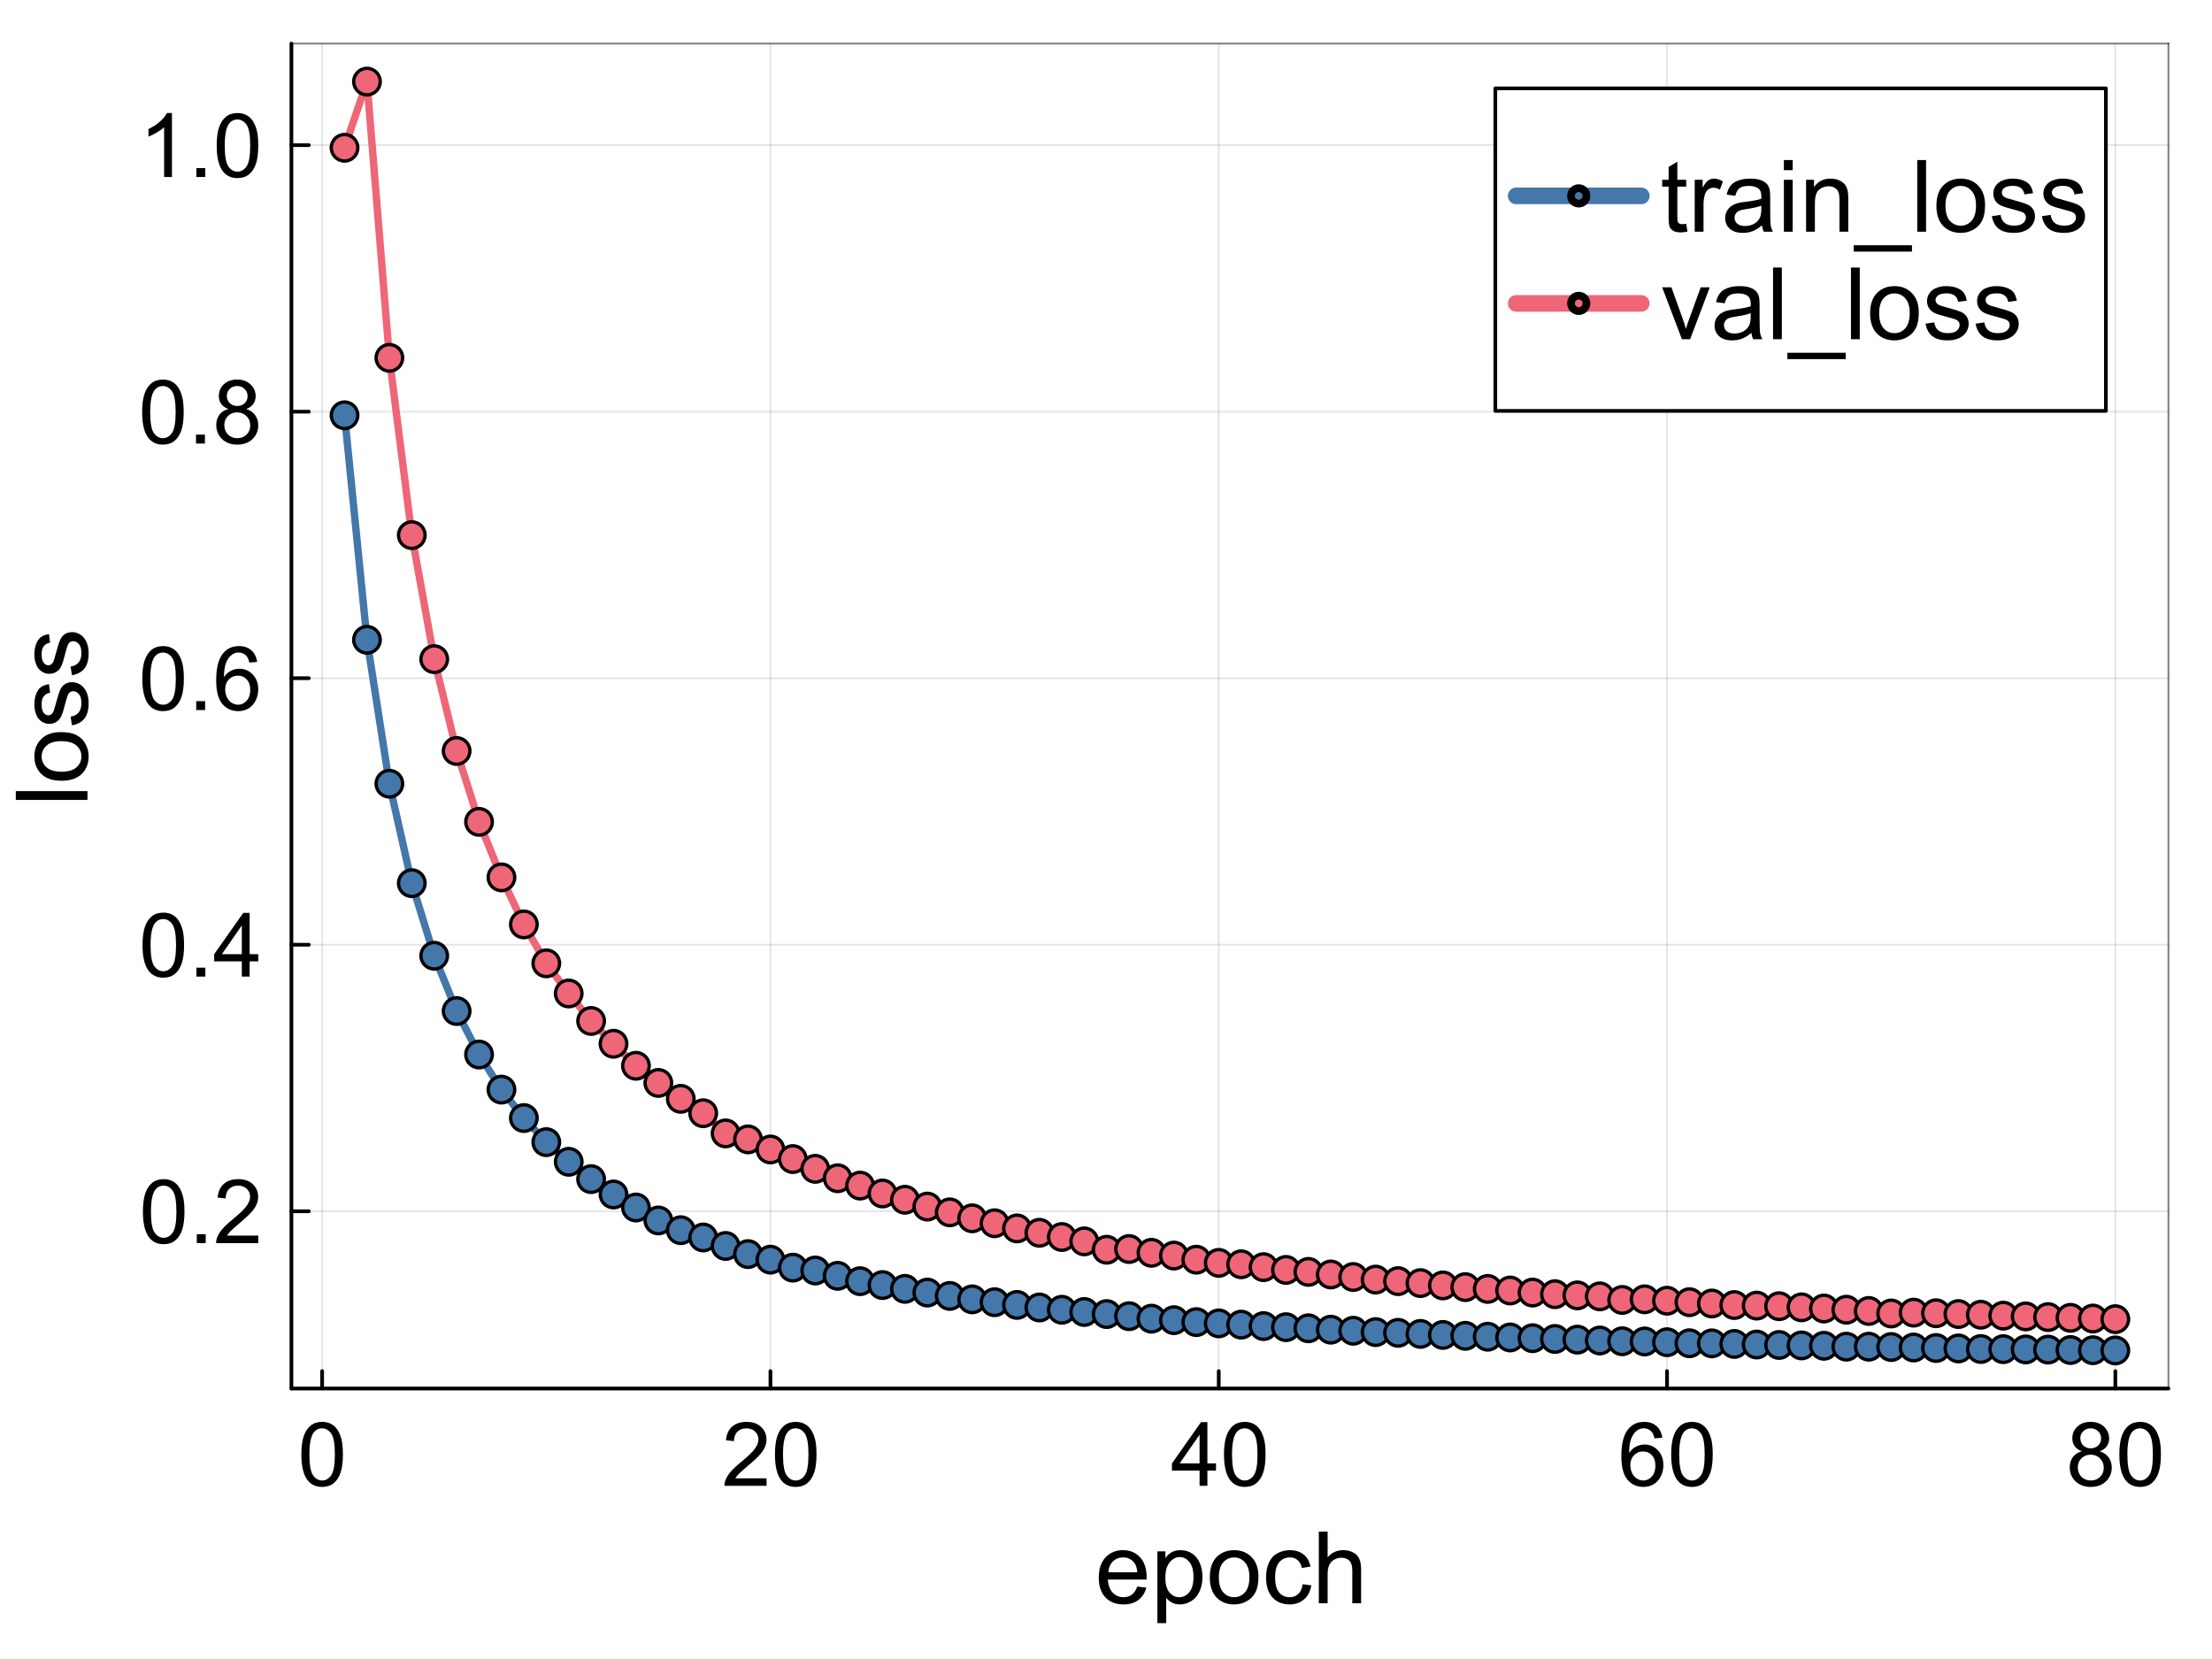 <?xml version="1.0" encoding="utf-8"?>
<svg xmlns="http://www.w3.org/2000/svg" xmlns:xlink="http://www.w3.org/1999/xlink" width="600" height="450" viewBox="0 0 2400 1800">
<rect x="0" y="0" width="2400" height="1800" fill="#333333" stroke="none"/>
<defs>
  <clipPath id="clip070">
    <rect x="0" y="0" width="2400" height="1800"/>
  </clipPath>
</defs>
<path clip-path="url(#clip070)" d="M0 1800 L2400 1800 L2400 0 L0 0  Z" fill="#ffffff" fill-rule="evenodd" fill-opacity="1"/>
<defs>
  <clipPath id="clip071">
    <rect x="480" y="0" width="1681" height="1681"/>
  </clipPath>
</defs>
<path clip-path="url(#clip070)" d="M316.201 1506.52 L2352.76 1506.52 L2352.76 47.244 L316.201 47.244  Z" fill="#ffffff" fill-rule="evenodd" fill-opacity="1"/>
<defs>
  <clipPath id="clip072">
    <rect x="316" y="47" width="2038" height="1460"/>
  </clipPath>
</defs>
<polyline clip-path="url(#clip072)" style="stroke:#000000; stroke-linecap:round; stroke-linejoin:round; stroke-width:2; stroke-opacity:0.1; fill:none" points="349.52,1506.52 349.52,47.244 "/>
<polyline clip-path="url(#clip072)" style="stroke:#000000; stroke-linecap:round; stroke-linejoin:round; stroke-width:2; stroke-opacity:0.1; fill:none" points="835.919,1506.52 835.919,47.244 "/>
<polyline clip-path="url(#clip072)" style="stroke:#000000; stroke-linecap:round; stroke-linejoin:round; stroke-width:2; stroke-opacity:0.1; fill:none" points="1322.32,1506.52 1322.32,47.244 "/>
<polyline clip-path="url(#clip072)" style="stroke:#000000; stroke-linecap:round; stroke-linejoin:round; stroke-width:2; stroke-opacity:0.1; fill:none" points="1808.72,1506.52 1808.72,47.244 "/>
<polyline clip-path="url(#clip072)" style="stroke:#000000; stroke-linecap:round; stroke-linejoin:round; stroke-width:2; stroke-opacity:0.1; fill:none" points="2295.12,1506.52 2295.12,47.244 "/>
<polyline clip-path="url(#clip072)" style="stroke:#000000; stroke-linecap:round; stroke-linejoin:round; stroke-width:2; stroke-opacity:0.1; fill:none" points="316.201,1314.21 2352.76,1314.21 "/>
<polyline clip-path="url(#clip072)" style="stroke:#000000; stroke-linecap:round; stroke-linejoin:round; stroke-width:2; stroke-opacity:0.1; fill:none" points="316.201,1025.03 2352.76,1025.03 "/>
<polyline clip-path="url(#clip072)" style="stroke:#000000; stroke-linecap:round; stroke-linejoin:round; stroke-width:2; stroke-opacity:0.1; fill:none" points="316.201,735.848 2352.76,735.848 "/>
<polyline clip-path="url(#clip072)" style="stroke:#000000; stroke-linecap:round; stroke-linejoin:round; stroke-width:2; stroke-opacity:0.1; fill:none" points="316.201,446.669 2352.76,446.669 "/>
<polyline clip-path="url(#clip072)" style="stroke:#000000; stroke-linecap:round; stroke-linejoin:round; stroke-width:2; stroke-opacity:0.1; fill:none" points="316.201,157.49 2352.76,157.49 "/>
<polyline clip-path="url(#clip070)" style="stroke:#000000; stroke-linecap:round; stroke-linejoin:round; stroke-width:4; stroke-opacity:1; fill:none" points="316.201,1506.52 2352.76,1506.52 "/>
<polyline clip-path="url(#clip070)" style="stroke:#000000; stroke-linecap:round; stroke-linejoin:round; stroke-width:2; stroke-opacity:0.5; fill:none" points="316.201,47.244 2352.76,47.244 "/>
<polyline clip-path="url(#clip070)" style="stroke:#000000; stroke-linecap:round; stroke-linejoin:round; stroke-width:4; stroke-opacity:1; fill:none" points="349.52,1506.52 349.52,1487.63 "/>
<polyline clip-path="url(#clip070)" style="stroke:#000000; stroke-linecap:round; stroke-linejoin:round; stroke-width:4; stroke-opacity:1; fill:none" points="835.919,1506.52 835.919,1487.63 "/>
<polyline clip-path="url(#clip070)" style="stroke:#000000; stroke-linecap:round; stroke-linejoin:round; stroke-width:4; stroke-opacity:1; fill:none" points="1322.32,1506.52 1322.32,1487.63 "/>
<polyline clip-path="url(#clip070)" style="stroke:#000000; stroke-linecap:round; stroke-linejoin:round; stroke-width:4; stroke-opacity:1; fill:none" points="1808.72,1506.52 1808.72,1487.63 "/>
<polyline clip-path="url(#clip070)" style="stroke:#000000; stroke-linecap:round; stroke-linejoin:round; stroke-width:4; stroke-opacity:1; fill:none" points="2295.12,1506.52 2295.12,1487.63 "/>
<path clip-path="url(#clip070)" d="M326.983 1578.04 Q326.983 1565.78 329.482 1558.33 Q332.028 1550.83 336.978 1546.78 Q341.976 1542.72 349.52 1542.72 Q355.083 1542.72 359.28 1544.98 Q363.476 1547.2 366.21 1551.44 Q368.945 1555.64 370.501 1561.72 Q372.057 1567.76 372.057 1578.04 Q372.057 1590.2 369.558 1597.7 Q367.059 1605.15 362.061 1609.25 Q357.111 1613.3 349.52 1613.3 Q339.524 1613.3 333.819 1606.14 Q326.983 1597.51 326.983 1578.04 M335.705 1578.04 Q335.705 1595.06 339.666 1600.71 Q343.673 1606.32 349.52 1606.32 Q355.366 1606.32 359.327 1600.67 Q363.334 1595.01 363.334 1578.04 Q363.334 1560.97 359.327 1555.36 Q355.366 1549.75 349.426 1549.75 Q343.579 1549.75 340.09 1554.7 Q335.705 1561.01 335.705 1578.04 Z" fill="#000000" fill-rule="nonzero" fill-opacity="1" /><path clip-path="url(#clip070)" d="M831.723 1603.97 L831.723 1612.12 L786.036 1612.12 Q785.942 1609.06 787.026 1606.23 Q788.771 1601.56 792.59 1597.04 Q796.456 1592.51 803.717 1586.57 Q814.985 1577.33 818.946 1571.95 Q822.906 1566.53 822.906 1561.72 Q822.906 1556.68 819.276 1553.24 Q815.692 1549.75 809.893 1549.75 Q803.764 1549.75 800.086 1553.42 Q796.409 1557.1 796.362 1563.61 L787.639 1562.71 Q788.535 1552.95 794.381 1547.86 Q800.228 1542.72 810.082 1542.72 Q820.03 1542.72 825.829 1548.24 Q831.629 1553.75 831.629 1561.91 Q831.629 1566.06 829.931 1570.07 Q828.234 1574.07 824.274 1578.51 Q820.36 1582.94 811.213 1590.67 Q803.575 1597.08 801.406 1599.39 Q799.238 1601.66 797.823 1603.97 L831.723 1603.97 Z" fill="#000000" fill-rule="nonzero" fill-opacity="1" /><path clip-path="url(#clip070)" d="M840.823 1578.04 Q840.823 1565.78 843.322 1558.33 Q845.868 1550.83 850.818 1546.78 Q855.816 1542.72 863.36 1542.72 Q868.923 1542.72 873.12 1544.98 Q877.316 1547.2 880.05 1551.44 Q882.785 1555.64 884.341 1561.72 Q885.897 1567.76 885.897 1578.04 Q885.897 1590.2 883.398 1597.7 Q880.899 1605.15 875.901 1609.25 Q870.951 1613.3 863.36 1613.3 Q853.364 1613.3 847.659 1606.14 Q840.823 1597.51 840.823 1578.04 M849.545 1578.04 Q849.545 1595.06 853.506 1600.71 Q857.513 1606.32 863.36 1606.32 Q869.206 1606.32 873.167 1600.67 Q877.174 1595.01 877.174 1578.04 Q877.174 1560.97 873.167 1555.36 Q869.206 1549.75 863.266 1549.75 Q857.419 1549.75 853.93 1554.7 Q849.545 1561.01 849.545 1578.04 Z" fill="#000000" fill-rule="nonzero" fill-opacity="1" /><path clip-path="url(#clip070)" d="M1301.53 1612.12 L1301.53 1595.57 L1271.54 1595.57 L1271.54 1587.8 L1303.08 1543 L1310.01 1543 L1310.01 1587.8 L1319.35 1587.8 L1319.35 1595.57 L1310.01 1595.57 L1310.01 1612.12 L1301.53 1612.12 M1301.53 1587.8 L1301.53 1556.63 L1279.88 1587.8 L1301.53 1587.8 Z" fill="#000000" fill-rule="nonzero" fill-opacity="1" /><path clip-path="url(#clip070)" d="M1328.02 1578.04 Q1328.02 1565.78 1330.52 1558.33 Q1333.07 1550.83 1338.02 1546.78 Q1343.02 1542.72 1350.56 1542.72 Q1356.12 1542.72 1360.32 1544.98 Q1364.52 1547.2 1367.25 1551.44 Q1369.99 1555.64 1371.54 1561.72 Q1373.1 1567.76 1373.1 1578.04 Q1373.1 1590.2 1370.6 1597.7 Q1368.1 1605.15 1363.1 1609.25 Q1358.15 1613.3 1350.56 1613.3 Q1340.57 1613.3 1334.86 1606.14 Q1328.02 1597.51 1328.02 1578.04 M1336.75 1578.04 Q1336.75 1595.06 1340.71 1600.71 Q1344.71 1606.32 1350.56 1606.32 Q1356.41 1606.32 1360.37 1600.67 Q1364.38 1595.01 1364.38 1578.04 Q1364.38 1560.97 1360.37 1555.36 Q1356.41 1549.75 1350.47 1549.75 Q1344.62 1549.75 1341.13 1554.7 Q1336.75 1561.01 1336.75 1578.04 Z" fill="#000000" fill-rule="nonzero" fill-opacity="1" /><path clip-path="url(#clip070)" d="M1803.56 1559.93 L1795.12 1560.59 Q1793.98 1555.59 1791.91 1553.33 Q1788.47 1549.7 1783.42 1549.7 Q1779.37 1549.7 1776.3 1551.96 Q1772.3 1554.89 1769.99 1560.5 Q1767.68 1566.11 1767.58 1576.48 Q1770.65 1571.81 1775.08 1569.55 Q1779.51 1567.29 1784.37 1567.29 Q1792.85 1567.29 1798.79 1573.56 Q1804.78 1579.78 1804.78 1589.68 Q1804.78 1596.19 1801.95 1601.8 Q1799.17 1607.36 1794.27 1610.33 Q1789.36 1613.3 1783.14 1613.3 Q1772.53 1613.3 1765.84 1605.52 Q1759.14 1597.7 1759.14 1579.78 Q1759.14 1559.74 1766.54 1550.64 Q1773 1542.72 1783.94 1542.72 Q1792.1 1542.72 1797.28 1547.29 Q1802.52 1551.87 1803.56 1559.93 M1768.9 1589.73 Q1768.9 1594.11 1770.74 1598.12 Q1772.63 1602.13 1775.97 1604.25 Q1779.32 1606.32 1783 1606.32 Q1788.37 1606.32 1792.24 1601.99 Q1796.11 1597.65 1796.11 1590.2 Q1796.11 1583.03 1792.29 1578.93 Q1788.47 1574.78 1782.67 1574.78 Q1776.92 1574.78 1772.91 1578.93 Q1768.9 1583.03 1768.9 1589.73 Z" fill="#000000" fill-rule="nonzero" fill-opacity="1" /><path clip-path="url(#clip070)" d="M1813.22 1578.04 Q1813.22 1565.78 1815.72 1558.33 Q1818.27 1550.83 1823.22 1546.78 Q1828.21 1542.72 1835.76 1542.72 Q1841.32 1542.72 1845.52 1544.98 Q1849.71 1547.2 1852.45 1551.44 Q1855.18 1555.64 1856.74 1561.72 Q1858.3 1567.76 1858.3 1578.04 Q1858.3 1590.2 1855.8 1597.7 Q1853.3 1605.15 1848.3 1609.25 Q1843.35 1613.3 1835.76 1613.3 Q1825.76 1613.3 1820.06 1606.14 Q1813.22 1597.51 1813.22 1578.04 M1821.94 1578.04 Q1821.94 1595.06 1825.9 1600.71 Q1829.91 1606.32 1835.76 1606.32 Q1841.6 1606.32 1845.56 1600.67 Q1849.57 1595.01 1849.57 1578.04 Q1849.57 1560.97 1845.56 1555.36 Q1841.6 1549.75 1835.66 1549.75 Q1829.82 1549.75 1826.33 1554.7 Q1821.94 1561.01 1821.94 1578.04 Z" fill="#000000" fill-rule="nonzero" fill-opacity="1" /><path clip-path="url(#clip070)" d="M2258.84 1574.64 Q2253.56 1572.71 2251.01 1569.12 Q2248.46 1565.54 2248.46 1560.54 Q2248.46 1553 2253.89 1547.86 Q2259.31 1542.72 2268.31 1542.72 Q2277.37 1542.72 2282.88 1548 Q2288.4 1553.24 2288.4 1560.78 Q2288.4 1565.59 2285.85 1569.17 Q2283.35 1572.71 2278.21 1574.64 Q2284.58 1576.72 2287.88 1581.34 Q2291.23 1585.96 2291.23 1592.37 Q2291.23 1601.23 2284.96 1607.27 Q2278.69 1613.3 2268.45 1613.3 Q2258.22 1613.3 2251.95 1607.27 Q2245.68 1601.19 2245.68 1592.13 Q2245.68 1585.39 2249.08 1580.86 Q2252.52 1576.29 2258.84 1574.64 M2257.14 1560.26 Q2257.14 1565.16 2260.3 1568.28 Q2263.46 1571.39 2268.5 1571.39 Q2273.41 1571.39 2276.52 1568.32 Q2279.68 1565.21 2279.68 1560.73 Q2279.68 1556.06 2276.42 1552.91 Q2273.22 1549.7 2268.41 1549.7 Q2263.55 1549.7 2260.35 1552.81 Q2257.14 1555.92 2257.14 1560.26 M2254.4 1592.18 Q2254.4 1595.81 2256.1 1599.21 Q2257.85 1602.6 2261.24 1604.49 Q2264.64 1606.32 2268.55 1606.32 Q2274.63 1606.32 2278.59 1602.41 Q2282.55 1598.5 2282.55 1592.46 Q2282.55 1586.33 2278.45 1582.33 Q2274.4 1578.32 2268.27 1578.32 Q2262.28 1578.32 2258.32 1582.28 Q2254.4 1586.24 2254.4 1592.18 Z" fill="#000000" fill-rule="nonzero" fill-opacity="1" /><path clip-path="url(#clip070)" d="M2299.48 1578.04 Q2299.48 1565.78 2301.98 1558.33 Q2304.52 1550.83 2309.47 1546.78 Q2314.47 1542.72 2322.02 1542.72 Q2327.58 1542.72 2331.78 1544.98 Q2335.97 1547.2 2338.71 1551.44 Q2341.44 1555.64 2343 1561.72 Q2344.55 1567.76 2344.55 1578.04 Q2344.55 1590.2 2342.05 1597.7 Q2339.56 1605.15 2334.56 1609.25 Q2329.61 1613.3 2322.02 1613.3 Q2312.02 1613.3 2306.32 1606.14 Q2299.48 1597.51 2299.48 1578.04 M2308.2 1578.04 Q2308.2 1595.06 2312.16 1600.71 Q2316.17 1606.32 2322.02 1606.32 Q2327.86 1606.32 2331.82 1600.67 Q2335.83 1595.01 2335.83 1578.04 Q2335.83 1560.97 2331.82 1555.36 Q2327.86 1549.75 2321.92 1549.75 Q2316.08 1549.75 2312.59 1554.7 Q2308.2 1561.01 2308.2 1578.04 Z" fill="#000000" fill-rule="nonzero" fill-opacity="1" /><path clip-path="url(#clip070)" d="M1233.91 1721.38 L1243.78 1722.6 Q1241.44 1731.24 1235.13 1736.01 Q1228.82 1740.79 1219.01 1740.79 Q1206.65 1740.79 1199.38 1733.2 Q1192.17 1725.57 1192.17 1711.83 Q1192.17 1697.61 1199.49 1689.76 Q1206.81 1681.91 1218.48 1681.91 Q1229.77 1681.91 1236.93 1689.6 Q1244.09 1697.29 1244.09 1711.24 Q1244.09 1712.09 1244.04 1713.79 L1202.03 1713.79 Q1202.56 1723.07 1207.28 1728.01 Q1212 1732.94 1219.06 1732.94 Q1224.31 1732.94 1228.02 1730.18 Q1231.74 1727.42 1233.91 1721.38 M1202.56 1705.94 L1234.02 1705.94 Q1233.38 1698.83 1230.41 1695.28 Q1225.85 1689.76 1218.58 1689.76 Q1212 1689.76 1207.5 1694.16 Q1203.04 1698.57 1202.56 1705.94 Z" fill="#000000" fill-rule="nonzero" fill-opacity="1" /><path clip-path="url(#clip070)" d="M1255.76 1761.1 L1255.76 1683.18 L1264.46 1683.18 L1264.46 1690.5 Q1267.54 1686.21 1271.41 1684.09 Q1275.28 1681.91 1280.8 1681.91 Q1288.01 1681.91 1293.53 1685.62 Q1299.05 1689.34 1301.86 1696.13 Q1304.67 1702.86 1304.67 1710.93 Q1304.67 1719.57 1301.54 1726.52 Q1298.46 1733.42 1292.52 1737.13 Q1286.63 1740.79 1280.11 1740.79 Q1275.34 1740.79 1271.52 1738.77 Q1267.75 1736.76 1265.31 1733.68 L1265.31 1761.1 L1255.76 1761.1 M1264.41 1711.67 Q1264.41 1722.54 1268.81 1727.74 Q1273.21 1732.94 1279.47 1732.94 Q1285.84 1732.94 1290.35 1727.58 Q1294.91 1722.17 1294.91 1710.87 Q1294.91 1700.11 1290.45 1694.75 Q1286.05 1689.39 1279.9 1689.39 Q1273.8 1689.39 1269.08 1695.12 Q1264.41 1700.79 1264.41 1711.67 Z" fill="#000000" fill-rule="nonzero" fill-opacity="1" /><path clip-path="url(#clip070)" d="M1312.63 1711.35 Q1312.63 1695.7 1321.32 1688.17 Q1328.59 1681.91 1339.04 1681.91 Q1350.66 1681.91 1358.03 1689.55 Q1365.4 1697.13 1365.4 1710.55 Q1365.4 1721.43 1362.11 1727.69 Q1358.88 1733.89 1352.62 1737.34 Q1346.41 1740.79 1339.04 1740.79 Q1327.21 1740.79 1319.89 1733.2 Q1312.63 1725.62 1312.63 1711.35 M1322.44 1711.35 Q1322.44 1722.17 1327.16 1727.58 Q1331.88 1732.94 1339.04 1732.94 Q1346.15 1732.94 1350.87 1727.53 Q1355.59 1722.12 1355.59 1711.03 Q1355.59 1700.58 1350.82 1695.23 Q1346.09 1689.82 1339.04 1689.82 Q1331.88 1689.82 1327.16 1695.17 Q1322.44 1700.53 1322.44 1711.35 Z" fill="#000000" fill-rule="nonzero" fill-opacity="1" /><path clip-path="url(#clip070)" d="M1413.35 1718.88 L1422.74 1720.1 Q1421.2 1729.81 1414.84 1735.33 Q1408.53 1740.79 1399.3 1740.79 Q1387.73 1740.79 1380.68 1733.26 Q1373.68 1725.67 1373.68 1711.56 Q1373.68 1702.44 1376.7 1695.6 Q1379.72 1688.75 1385.88 1685.36 Q1392.08 1681.91 1399.35 1681.91 Q1408.53 1681.91 1414.36 1686.58 Q1420.2 1691.19 1421.84 1699.73 L1412.56 1701.17 Q1411.23 1695.49 1407.84 1692.63 Q1404.49 1689.76 1399.72 1689.76 Q1392.51 1689.76 1388 1694.96 Q1383.49 1700.11 1383.49 1711.3 Q1383.49 1722.65 1387.84 1727.79 Q1392.19 1732.94 1399.19 1732.94 Q1404.81 1732.94 1408.58 1729.49 Q1412.34 1726.04 1413.35 1718.88 Z" fill="#000000" fill-rule="nonzero" fill-opacity="1" /><path clip-path="url(#clip070)" d="M1430.91 1739.52 L1430.91 1661.76 L1440.46 1661.76 L1440.46 1689.66 Q1447.14 1681.91 1457.32 1681.91 Q1463.58 1681.91 1468.2 1684.4 Q1472.81 1686.84 1474.78 1691.19 Q1476.79 1695.54 1476.79 1703.82 L1476.79 1739.52 L1467.24 1739.52 L1467.24 1703.82 Q1467.24 1696.66 1464.11 1693.42 Q1461.04 1690.13 1455.36 1690.13 Q1451.12 1690.13 1447.35 1692.36 Q1443.64 1694.54 1442.05 1698.3 Q1440.46 1702.07 1440.46 1708.7 L1440.46 1739.52 L1430.91 1739.52 Z" fill="#000000" fill-rule="nonzero" fill-opacity="1" /><polyline clip-path="url(#clip070)" style="stroke:#000000; stroke-linecap:round; stroke-linejoin:round; stroke-width:4; stroke-opacity:1; fill:none" points="316.201,1506.52 316.201,47.244 "/>
<polyline clip-path="url(#clip070)" style="stroke:#000000; stroke-linecap:round; stroke-linejoin:round; stroke-width:2; stroke-opacity:0.5; fill:none" points="2352.76,1506.52 2352.76,47.244 "/>
<polyline clip-path="url(#clip070)" style="stroke:#000000; stroke-linecap:round; stroke-linejoin:round; stroke-width:4; stroke-opacity:1; fill:none" points="316.201,1314.21 335.099,1314.21 "/>
<polyline clip-path="url(#clip070)" style="stroke:#000000; stroke-linecap:round; stroke-linejoin:round; stroke-width:4; stroke-opacity:1; fill:none" points="316.201,1025.03 335.099,1025.03 "/>
<polyline clip-path="url(#clip070)" style="stroke:#000000; stroke-linecap:round; stroke-linejoin:round; stroke-width:4; stroke-opacity:1; fill:none" points="316.201,735.848 335.099,735.848 "/>
<polyline clip-path="url(#clip070)" style="stroke:#000000; stroke-linecap:round; stroke-linejoin:round; stroke-width:4; stroke-opacity:1; fill:none" points="316.201,446.669 335.099,446.669 "/>
<polyline clip-path="url(#clip070)" style="stroke:#000000; stroke-linecap:round; stroke-linejoin:round; stroke-width:4; stroke-opacity:1; fill:none" points="316.201,157.49 335.099,157.49 "/>
<path clip-path="url(#clip070)" d="M155.069 1314.68 Q155.069 1302.42 157.568 1294.97 Q160.114 1287.47 165.064 1283.42 Q170.062 1279.36 177.606 1279.36 Q183.169 1279.36 187.366 1281.63 Q191.562 1283.84 194.297 1288.09 Q197.031 1292.28 198.587 1298.36 Q200.143 1304.4 200.143 1314.68 Q200.143 1326.84 197.644 1334.34 Q195.145 1341.79 190.147 1345.89 Q185.197 1349.94 177.606 1349.94 Q167.61 1349.94 161.905 1342.78 Q155.069 1334.15 155.069 1314.68 M163.791 1314.68 Q163.791 1331.7 167.752 1337.36 Q171.759 1342.97 177.606 1342.97 Q183.452 1342.97 187.413 1337.31 Q191.42 1331.65 191.42 1314.68 Q191.42 1297.61 187.413 1292 Q183.452 1286.39 177.512 1286.39 Q171.665 1286.39 168.176 1291.34 Q163.791 1297.66 163.791 1314.68 Z" fill="#000000" fill-rule="nonzero" fill-opacity="1" /><path clip-path="url(#clip070)" d="M213.533 1348.77 L213.533 1339.1 L223.199 1339.1 L223.199 1348.77 L213.533 1348.77 Z" fill="#000000" fill-rule="nonzero" fill-opacity="1" /><path clip-path="url(#clip070)" d="M280.201 1340.61 L280.201 1348.77 L234.514 1348.77 Q234.42 1345.7 235.505 1342.87 Q237.249 1338.2 241.068 1333.68 Q244.934 1329.15 252.195 1323.21 Q263.464 1313.97 267.424 1308.6 Q271.385 1303.17 271.385 1298.36 Q271.385 1293.32 267.754 1289.88 Q264.171 1286.39 258.372 1286.39 Q252.242 1286.39 248.565 1290.07 Q244.887 1293.74 244.84 1300.25 L236.117 1299.35 Q237.013 1289.59 242.86 1284.5 Q248.706 1279.36 258.56 1279.36 Q268.509 1279.36 274.308 1284.88 Q280.107 1290.4 280.107 1298.55 Q280.107 1302.7 278.41 1306.71 Q276.712 1310.72 272.752 1315.15 Q268.839 1319.58 259.692 1327.31 Q252.054 1333.73 249.885 1336.04 Q247.716 1338.3 246.302 1340.61 L280.201 1340.61 Z" fill="#000000" fill-rule="nonzero" fill-opacity="1" /><path clip-path="url(#clip070)" d="M154.644 1025.5 Q154.644 1013.24 157.143 1005.79 Q159.689 998.294 164.64 994.239 Q169.638 990.184 177.182 990.184 Q182.745 990.184 186.941 992.447 Q191.138 994.663 193.872 998.906 Q196.607 1003.1 198.163 1009.18 Q199.719 1015.22 199.719 1025.5 Q199.719 1037.66 197.22 1045.16 Q194.721 1052.61 189.723 1056.71 Q184.773 1060.77 177.182 1060.77 Q167.186 1060.77 161.481 1053.6 Q154.644 1044.97 154.644 1025.5 M163.367 1025.5 Q163.367 1042.52 167.327 1048.18 Q171.335 1053.79 177.182 1053.79 Q183.028 1053.79 186.989 1048.13 Q190.996 1042.47 190.996 1025.5 Q190.996 1008.43 186.989 1002.82 Q183.028 997.209 177.087 997.209 Q171.241 997.209 167.752 1002.16 Q163.367 1008.48 163.367 1025.5 Z" fill="#000000" fill-rule="nonzero" fill-opacity="1" /><path clip-path="url(#clip070)" d="M213.109 1059.59 L213.109 1049.92 L222.774 1049.92 L222.774 1059.59 L213.109 1059.59 Z" fill="#000000" fill-rule="nonzero" fill-opacity="1" /><path clip-path="url(#clip070)" d="M262.379 1059.59 L262.379 1043.04 L232.393 1043.04 L232.393 1035.26 L263.935 990.467 L270.866 990.467 L270.866 1035.26 L280.201 1035.26 L280.201 1043.04 L270.866 1043.04 L270.866 1059.59 L262.379 1059.59 M262.379 1035.26 L262.379 1004.09 L240.738 1035.26 L262.379 1035.26 Z" fill="#000000" fill-rule="nonzero" fill-opacity="1" /><path clip-path="url(#clip070)" d="M154.409 736.319 Q154.409 724.061 156.908 716.611 Q159.454 709.115 164.404 705.06 Q169.402 701.005 176.946 701.005 Q182.509 701.005 186.706 703.268 Q190.902 705.484 193.636 709.727 Q196.371 713.924 197.927 720.006 Q199.483 726.041 199.483 736.319 Q199.483 748.484 196.984 755.98 Q194.485 763.43 189.487 767.532 Q184.537 771.587 176.946 771.587 Q166.95 771.587 161.245 764.42 Q154.409 755.792 154.409 736.319 M163.131 736.319 Q163.131 753.34 167.092 758.998 Q171.099 764.609 176.946 764.609 Q182.792 764.609 186.753 758.951 Q190.76 753.293 190.76 736.319 Q190.76 719.251 186.753 713.641 Q182.792 708.03 176.852 708.03 Q171.005 708.03 167.516 712.981 Q163.131 719.299 163.131 736.319 Z" fill="#000000" fill-rule="nonzero" fill-opacity="1" /><path clip-path="url(#clip070)" d="M212.873 770.408 L212.873 760.742 L222.539 760.742 L222.539 770.408 L212.873 770.408 Z" fill="#000000" fill-rule="nonzero" fill-opacity="1" /><path clip-path="url(#clip070)" d="M278.976 718.214 L270.536 718.874 Q269.404 713.877 267.33 711.613 Q263.888 707.983 258.843 707.983 Q254.788 707.983 251.724 710.246 Q247.716 713.169 245.406 718.78 Q243.095 724.391 243.001 734.763 Q246.066 730.096 250.498 727.833 Q254.93 725.569 259.786 725.569 Q268.273 725.569 274.214 731.84 Q280.201 738.064 280.201 747.965 Q280.201 754.472 277.373 760.082 Q274.591 765.646 269.687 768.616 Q264.784 771.587 258.56 771.587 Q247.952 771.587 241.257 763.807 Q234.562 755.98 234.562 738.064 Q234.562 718.026 241.964 708.926 Q248.423 701.005 259.362 701.005 Q267.518 701.005 272.705 705.578 Q277.938 710.152 278.976 718.214 M244.321 748.012 Q244.321 752.397 246.16 756.405 Q248.046 760.412 251.394 762.534 Q254.741 764.609 258.419 764.609 Q263.794 764.609 267.66 760.271 Q271.526 755.933 271.526 748.484 Q271.526 741.317 267.707 737.215 Q263.888 733.066 258.089 733.066 Q252.337 733.066 248.329 737.215 Q244.321 741.317 244.321 748.012 Z" fill="#000000" fill-rule="nonzero" fill-opacity="1" /><path clip-path="url(#clip070)" d="M154.22 447.14 Q154.22 434.882 156.719 427.432 Q159.265 419.935 164.216 415.881 Q169.213 411.826 176.757 411.826 Q182.321 411.826 186.517 414.089 Q190.713 416.305 193.448 420.548 Q196.183 424.745 197.738 430.827 Q199.294 436.862 199.294 447.14 Q199.294 459.305 196.795 466.801 Q194.297 474.251 189.299 478.353 Q184.348 482.408 176.757 482.408 Q166.762 482.408 161.057 475.241 Q154.22 466.613 154.22 447.14 M162.943 447.14 Q162.943 464.161 166.903 469.819 Q170.911 475.43 176.757 475.43 Q182.604 475.43 186.564 469.772 Q190.572 464.114 190.572 447.14 Q190.572 430.072 186.564 424.462 Q182.604 418.851 176.663 418.851 Q170.817 418.851 167.327 423.802 Q162.943 430.12 162.943 447.14 Z" fill="#000000" fill-rule="nonzero" fill-opacity="1" /><path clip-path="url(#clip070)" d="M212.685 481.229 L212.685 471.563 L222.35 471.563 L222.35 481.229 L212.685 481.229 Z" fill="#000000" fill-rule="nonzero" fill-opacity="1" /><path clip-path="url(#clip070)" d="M247.81 443.746 Q242.53 441.812 239.984 438.229 Q237.438 434.646 237.438 429.648 Q237.438 422.104 242.86 416.965 Q248.282 411.826 257.287 411.826 Q266.34 411.826 271.856 417.107 Q277.373 422.34 277.373 429.884 Q277.373 434.693 274.827 438.276 Q272.328 441.812 267.188 443.746 Q273.554 445.82 276.854 450.441 Q280.201 455.061 280.201 461.474 Q280.201 470.337 273.931 476.372 Q267.66 482.408 257.429 482.408 Q247.197 482.408 240.927 476.372 Q234.656 470.29 234.656 461.238 Q234.656 454.495 238.051 449.969 Q241.492 445.396 247.81 443.746 M246.113 429.365 Q246.113 434.269 249.272 437.381 Q252.431 440.492 257.476 440.492 Q262.379 440.492 265.491 437.428 Q268.65 434.316 268.65 429.837 Q268.65 425.169 265.397 422.01 Q262.191 418.804 257.382 418.804 Q252.525 418.804 249.319 421.916 Q246.113 425.028 246.113 429.365 M243.378 461.285 Q243.378 464.915 245.076 468.31 Q246.82 471.705 250.215 473.591 Q253.61 475.43 257.523 475.43 Q263.605 475.43 267.566 471.516 Q271.526 467.603 271.526 461.568 Q271.526 455.438 267.424 451.431 Q263.369 447.423 257.24 447.423 Q251.252 447.423 247.292 451.384 Q243.378 455.344 243.378 461.285 Z" fill="#000000" fill-rule="nonzero" fill-opacity="1" /><path clip-path="url(#clip070)" d="M186.564 192.05 L178.077 192.05 L178.077 137.97 Q175.013 140.893 170.015 143.817 Q165.064 146.74 161.104 148.202 L161.104 139.998 Q168.223 136.65 173.551 131.888 Q178.879 127.126 181.095 122.647 L186.564 122.647 L186.564 192.05 Z" fill="#000000" fill-rule="nonzero" fill-opacity="1" /><path clip-path="url(#clip070)" d="M213.062 192.05 L213.062 182.384 L222.727 182.384 L222.727 192.05 L213.062 192.05 Z" fill="#000000" fill-rule="nonzero" fill-opacity="1" /><path clip-path="url(#clip070)" d="M235.127 157.961 Q235.127 145.703 237.626 138.253 Q240.172 130.756 245.123 126.702 Q250.121 122.647 257.664 122.647 Q263.228 122.647 267.424 124.91 Q271.62 127.126 274.355 131.369 Q277.09 135.566 278.646 141.648 Q280.201 147.683 280.201 157.961 Q280.201 170.126 277.703 177.622 Q275.204 185.072 270.206 189.174 Q265.255 193.229 257.664 193.229 Q247.669 193.229 241.964 186.062 Q235.127 177.434 235.127 157.961 M243.85 157.961 Q243.85 174.982 247.81 180.64 Q251.818 186.251 257.664 186.251 Q263.511 186.251 267.471 180.593 Q271.479 174.935 271.479 157.961 Q271.479 140.893 267.471 135.283 Q263.511 129.672 257.57 129.672 Q251.724 129.672 248.235 134.623 Q243.85 140.941 243.85 157.961 Z" fill="#000000" fill-rule="nonzero" fill-opacity="1" /><path clip-path="url(#clip070)" d="M94.892 867.905 L17.132 867.905 L17.132 858.357 L94.892 858.357 L94.892 867.905 Z" fill="#000000" fill-rule="nonzero" fill-opacity="1" /><path clip-path="url(#clip070)" d="M66.727 847.112 Q51.079 847.112 43.547 838.413 Q37.288 831.146 37.288 820.697 Q37.288 809.081 44.926 801.708 Q52.511 794.335 65.931 794.335 Q76.805 794.335 83.064 797.623 Q89.27 800.859 92.717 807.118 Q96.165 813.324 96.165 820.697 Q96.165 832.525 88.58 839.845 Q80.995 847.112 66.727 847.112 M66.727 837.299 Q77.547 837.299 82.958 832.578 Q88.315 827.858 88.315 820.697 Q88.315 813.589 82.905 808.868 Q77.494 804.148 66.408 804.148 Q55.959 804.148 50.602 808.921 Q45.191 813.642 45.191 820.697 Q45.191 827.858 50.549 832.578 Q55.906 837.299 66.727 837.299 Z" fill="#000000" fill-rule="nonzero" fill-opacity="1" /><path clip-path="url(#clip070)" d="M78.078 786.962 L76.593 777.52 Q82.268 776.725 85.291 773.118 Q88.315 769.458 88.315 762.934 Q88.315 756.357 85.663 753.174 Q82.958 749.991 79.351 749.991 Q76.115 749.991 74.259 752.803 Q72.986 754.765 71.023 762.563 Q68.371 773.065 66.462 777.149 Q64.499 781.18 61.104 783.302 Q57.657 785.371 53.519 785.371 Q49.753 785.371 46.571 783.673 Q43.335 781.923 41.213 778.953 Q39.569 776.725 38.455 772.906 Q37.288 769.034 37.288 764.631 Q37.288 758.001 39.198 753.015 Q41.107 747.976 44.396 745.589 Q47.632 743.202 53.095 742.3 L54.368 751.636 Q50.018 752.272 47.578 755.349 Q45.139 758.372 45.139 763.942 Q45.139 770.519 47.313 773.33 Q49.488 776.141 52.405 776.141 Q54.262 776.141 55.747 774.974 Q57.285 773.807 58.293 771.314 Q58.823 769.882 60.733 762.881 Q63.438 752.75 65.189 748.772 Q66.886 744.74 70.174 742.459 Q73.463 740.179 78.343 740.179 Q83.117 740.179 87.36 742.99 Q91.55 745.748 93.884 750.999 Q96.165 756.25 96.165 762.881 Q96.165 773.861 91.603 779.642 Q87.042 785.371 78.078 786.962 Z" fill="#000000" fill-rule="nonzero" fill-opacity="1" /><path clip-path="url(#clip070)" d="M78.078 732.647 L76.593 723.205 Q82.268 722.41 85.291 718.803 Q88.315 715.143 88.315 708.619 Q88.315 702.041 85.663 698.859 Q82.958 695.676 79.351 695.676 Q76.115 695.676 74.259 698.487 Q72.986 700.45 71.023 708.247 Q68.371 718.75 66.462 722.834 Q64.499 726.865 61.104 728.987 Q57.657 731.055 53.519 731.055 Q49.753 731.055 46.571 729.358 Q43.335 727.608 41.213 724.637 Q39.569 722.41 38.455 718.59 Q37.288 714.718 37.288 710.316 Q37.288 703.686 39.198 698.7 Q41.107 693.661 44.396 691.274 Q47.632 688.887 53.095 687.985 L54.368 697.32 Q50.018 697.957 47.578 701.033 Q45.139 704.057 45.139 709.626 Q45.139 716.204 47.313 719.015 Q49.488 721.826 52.405 721.826 Q54.262 721.826 55.747 720.659 Q57.285 719.492 58.293 716.999 Q58.823 715.567 60.733 708.565 Q63.438 698.434 65.189 694.456 Q66.886 690.425 70.174 688.144 Q73.463 685.863 78.343 685.863 Q83.117 685.863 87.36 688.675 Q91.55 691.433 93.884 696.684 Q96.165 701.935 96.165 708.565 Q96.165 719.545 91.603 725.327 Q87.042 731.055 78.078 732.647 Z" fill="#000000" fill-rule="nonzero" fill-opacity="1" /><polyline clip-path="url(#clip072)" style="stroke:#4477aa; stroke-linecap:round; stroke-linejoin:round; stroke-width:8; stroke-opacity:1; fill:none" points="373.84,450.57 398.16,694.181 422.48,850.345 446.8,958.239 471.12,1036.99 495.44,1096.97 519.76,1144.14 544.08,1182.22 568.4,1213.08 592.72,1239.22 617.04,1260.52 641.36,1279.34 665.679,1295.99 689.999,1310.13 714.319,1324.18 738.639,1334.74 762.959,1342.65 787.279,1351.84 811.599,1360.7 835.919,1366.72 860.239,1375.36 884.559,1378.48 908.879,1384.25 933.199,1390.08 957.519,1394.28 981.839,1398.4 1006.16,1402.42 1030.48,1406.06 1054.8,1409.78 1079.12,1412.89 1103.44,1415.81 1127.76,1418.6 1152.08,1421.08 1176.4,1423.48 1200.72,1425.75 1225.04,1428.05 1249.36,1430.75 1273.68,1432.38 1298,1434.5 1322.32,1435.84 1346.64,1437.21 1370.96,1438.79 1395.28,1439.98 1419.6,1441.18 1443.92,1442.67 1468.24,1443.84 1492.56,1445.32 1516.88,1446.11 1541.2,1447.27 1565.52,1448.38 1589.84,1449.35 1614.16,1450.32 1638.48,1451.12 1662.8,1451.94 1687.12,1452.75 1711.44,1453.5 1735.76,1454.43 1760.08,1455.27 1784.4,1455.48 1808.72,1456.3 1833.04,1457.42 1857.36,1457.53 1881.68,1458.16 1906,1458.79 1930.32,1459.26 1954.64,1459.75 1978.96,1460.14 2003.28,1461.11 2027.6,1461.14 2051.92,1461.5 2076.24,1462.03 2100.56,1462.58 2124.88,1463.03 2149.2,1463.66 2173.52,1463.84 2197.84,1464.12 2222.16,1464.31 2246.48,1464.76 2270.8,1464.98 2295.12,1465.22 "/>
<circle clip-path="url(#clip072)" cx="373.84" cy="450.57" r="14.4" fill="#4477aa" fill-rule="evenodd" fill-opacity="1" stroke="#000000" stroke-opacity="1" stroke-width="3.6"/>
<circle clip-path="url(#clip072)" cx="398.16" cy="694.181" r="14.4" fill="#4477aa" fill-rule="evenodd" fill-opacity="1" stroke="#000000" stroke-opacity="1" stroke-width="3.6"/>
<circle clip-path="url(#clip072)" cx="422.48" cy="850.345" r="14.4" fill="#4477aa" fill-rule="evenodd" fill-opacity="1" stroke="#000000" stroke-opacity="1" stroke-width="3.6"/>
<circle clip-path="url(#clip072)" cx="446.8" cy="958.239" r="14.4" fill="#4477aa" fill-rule="evenodd" fill-opacity="1" stroke="#000000" stroke-opacity="1" stroke-width="3.6"/>
<circle clip-path="url(#clip072)" cx="471.12" cy="1036.99" r="14.4" fill="#4477aa" fill-rule="evenodd" fill-opacity="1" stroke="#000000" stroke-opacity="1" stroke-width="3.6"/>
<circle clip-path="url(#clip072)" cx="495.44" cy="1096.97" r="14.4" fill="#4477aa" fill-rule="evenodd" fill-opacity="1" stroke="#000000" stroke-opacity="1" stroke-width="3.6"/>
<circle clip-path="url(#clip072)" cx="519.76" cy="1144.14" r="14.4" fill="#4477aa" fill-rule="evenodd" fill-opacity="1" stroke="#000000" stroke-opacity="1" stroke-width="3.6"/>
<circle clip-path="url(#clip072)" cx="544.08" cy="1182.22" r="14.4" fill="#4477aa" fill-rule="evenodd" fill-opacity="1" stroke="#000000" stroke-opacity="1" stroke-width="3.6"/>
<circle clip-path="url(#clip072)" cx="568.4" cy="1213.08" r="14.4" fill="#4477aa" fill-rule="evenodd" fill-opacity="1" stroke="#000000" stroke-opacity="1" stroke-width="3.6"/>
<circle clip-path="url(#clip072)" cx="592.72" cy="1239.22" r="14.4" fill="#4477aa" fill-rule="evenodd" fill-opacity="1" stroke="#000000" stroke-opacity="1" stroke-width="3.6"/>
<circle clip-path="url(#clip072)" cx="617.04" cy="1260.52" r="14.4" fill="#4477aa" fill-rule="evenodd" fill-opacity="1" stroke="#000000" stroke-opacity="1" stroke-width="3.6"/>
<circle clip-path="url(#clip072)" cx="641.36" cy="1279.34" r="14.4" fill="#4477aa" fill-rule="evenodd" fill-opacity="1" stroke="#000000" stroke-opacity="1" stroke-width="3.6"/>
<circle clip-path="url(#clip072)" cx="665.679" cy="1295.99" r="14.4" fill="#4477aa" fill-rule="evenodd" fill-opacity="1" stroke="#000000" stroke-opacity="1" stroke-width="3.6"/>
<circle clip-path="url(#clip072)" cx="689.999" cy="1310.13" r="14.4" fill="#4477aa" fill-rule="evenodd" fill-opacity="1" stroke="#000000" stroke-opacity="1" stroke-width="3.6"/>
<circle clip-path="url(#clip072)" cx="714.319" cy="1324.18" r="14.4" fill="#4477aa" fill-rule="evenodd" fill-opacity="1" stroke="#000000" stroke-opacity="1" stroke-width="3.6"/>
<circle clip-path="url(#clip072)" cx="738.639" cy="1334.74" r="14.4" fill="#4477aa" fill-rule="evenodd" fill-opacity="1" stroke="#000000" stroke-opacity="1" stroke-width="3.6"/>
<circle clip-path="url(#clip072)" cx="762.959" cy="1342.65" r="14.4" fill="#4477aa" fill-rule="evenodd" fill-opacity="1" stroke="#000000" stroke-opacity="1" stroke-width="3.6"/>
<circle clip-path="url(#clip072)" cx="787.279" cy="1351.84" r="14.4" fill="#4477aa" fill-rule="evenodd" fill-opacity="1" stroke="#000000" stroke-opacity="1" stroke-width="3.6"/>
<circle clip-path="url(#clip072)" cx="811.599" cy="1360.7" r="14.4" fill="#4477aa" fill-rule="evenodd" fill-opacity="1" stroke="#000000" stroke-opacity="1" stroke-width="3.6"/>
<circle clip-path="url(#clip072)" cx="835.919" cy="1366.72" r="14.4" fill="#4477aa" fill-rule="evenodd" fill-opacity="1" stroke="#000000" stroke-opacity="1" stroke-width="3.6"/>
<circle clip-path="url(#clip072)" cx="860.239" cy="1375.36" r="14.4" fill="#4477aa" fill-rule="evenodd" fill-opacity="1" stroke="#000000" stroke-opacity="1" stroke-width="3.6"/>
<circle clip-path="url(#clip072)" cx="884.559" cy="1378.48" r="14.4" fill="#4477aa" fill-rule="evenodd" fill-opacity="1" stroke="#000000" stroke-opacity="1" stroke-width="3.6"/>
<circle clip-path="url(#clip072)" cx="908.879" cy="1384.25" r="14.4" fill="#4477aa" fill-rule="evenodd" fill-opacity="1" stroke="#000000" stroke-opacity="1" stroke-width="3.6"/>
<circle clip-path="url(#clip072)" cx="933.199" cy="1390.08" r="14.4" fill="#4477aa" fill-rule="evenodd" fill-opacity="1" stroke="#000000" stroke-opacity="1" stroke-width="3.6"/>
<circle clip-path="url(#clip072)" cx="957.519" cy="1394.28" r="14.4" fill="#4477aa" fill-rule="evenodd" fill-opacity="1" stroke="#000000" stroke-opacity="1" stroke-width="3.6"/>
<circle clip-path="url(#clip072)" cx="981.839" cy="1398.4" r="14.4" fill="#4477aa" fill-rule="evenodd" fill-opacity="1" stroke="#000000" stroke-opacity="1" stroke-width="3.6"/>
<circle clip-path="url(#clip072)" cx="1006.16" cy="1402.42" r="14.4" fill="#4477aa" fill-rule="evenodd" fill-opacity="1" stroke="#000000" stroke-opacity="1" stroke-width="3.6"/>
<circle clip-path="url(#clip072)" cx="1030.48" cy="1406.06" r="14.4" fill="#4477aa" fill-rule="evenodd" fill-opacity="1" stroke="#000000" stroke-opacity="1" stroke-width="3.6"/>
<circle clip-path="url(#clip072)" cx="1054.8" cy="1409.78" r="14.4" fill="#4477aa" fill-rule="evenodd" fill-opacity="1" stroke="#000000" stroke-opacity="1" stroke-width="3.6"/>
<circle clip-path="url(#clip072)" cx="1079.12" cy="1412.89" r="14.4" fill="#4477aa" fill-rule="evenodd" fill-opacity="1" stroke="#000000" stroke-opacity="1" stroke-width="3.6"/>
<circle clip-path="url(#clip072)" cx="1103.44" cy="1415.81" r="14.4" fill="#4477aa" fill-rule="evenodd" fill-opacity="1" stroke="#000000" stroke-opacity="1" stroke-width="3.6"/>
<circle clip-path="url(#clip072)" cx="1127.76" cy="1418.6" r="14.4" fill="#4477aa" fill-rule="evenodd" fill-opacity="1" stroke="#000000" stroke-opacity="1" stroke-width="3.6"/>
<circle clip-path="url(#clip072)" cx="1152.08" cy="1421.08" r="14.4" fill="#4477aa" fill-rule="evenodd" fill-opacity="1" stroke="#000000" stroke-opacity="1" stroke-width="3.6"/>
<circle clip-path="url(#clip072)" cx="1176.4" cy="1423.48" r="14.4" fill="#4477aa" fill-rule="evenodd" fill-opacity="1" stroke="#000000" stroke-opacity="1" stroke-width="3.6"/>
<circle clip-path="url(#clip072)" cx="1200.72" cy="1425.75" r="14.4" fill="#4477aa" fill-rule="evenodd" fill-opacity="1" stroke="#000000" stroke-opacity="1" stroke-width="3.6"/>
<circle clip-path="url(#clip072)" cx="1225.04" cy="1428.05" r="14.4" fill="#4477aa" fill-rule="evenodd" fill-opacity="1" stroke="#000000" stroke-opacity="1" stroke-width="3.6"/>
<circle clip-path="url(#clip072)" cx="1249.36" cy="1430.75" r="14.4" fill="#4477aa" fill-rule="evenodd" fill-opacity="1" stroke="#000000" stroke-opacity="1" stroke-width="3.6"/>
<circle clip-path="url(#clip072)" cx="1273.68" cy="1432.38" r="14.4" fill="#4477aa" fill-rule="evenodd" fill-opacity="1" stroke="#000000" stroke-opacity="1" stroke-width="3.6"/>
<circle clip-path="url(#clip072)" cx="1298" cy="1434.5" r="14.4" fill="#4477aa" fill-rule="evenodd" fill-opacity="1" stroke="#000000" stroke-opacity="1" stroke-width="3.6"/>
<circle clip-path="url(#clip072)" cx="1322.32" cy="1435.84" r="14.4" fill="#4477aa" fill-rule="evenodd" fill-opacity="1" stroke="#000000" stroke-opacity="1" stroke-width="3.6"/>
<circle clip-path="url(#clip072)" cx="1346.64" cy="1437.21" r="14.4" fill="#4477aa" fill-rule="evenodd" fill-opacity="1" stroke="#000000" stroke-opacity="1" stroke-width="3.6"/>
<circle clip-path="url(#clip072)" cx="1370.96" cy="1438.79" r="14.4" fill="#4477aa" fill-rule="evenodd" fill-opacity="1" stroke="#000000" stroke-opacity="1" stroke-width="3.6"/>
<circle clip-path="url(#clip072)" cx="1395.28" cy="1439.98" r="14.4" fill="#4477aa" fill-rule="evenodd" fill-opacity="1" stroke="#000000" stroke-opacity="1" stroke-width="3.6"/>
<circle clip-path="url(#clip072)" cx="1419.6" cy="1441.18" r="14.4" fill="#4477aa" fill-rule="evenodd" fill-opacity="1" stroke="#000000" stroke-opacity="1" stroke-width="3.6"/>
<circle clip-path="url(#clip072)" cx="1443.92" cy="1442.67" r="14.4" fill="#4477aa" fill-rule="evenodd" fill-opacity="1" stroke="#000000" stroke-opacity="1" stroke-width="3.6"/>
<circle clip-path="url(#clip072)" cx="1468.24" cy="1443.84" r="14.4" fill="#4477aa" fill-rule="evenodd" fill-opacity="1" stroke="#000000" stroke-opacity="1" stroke-width="3.6"/>
<circle clip-path="url(#clip072)" cx="1492.56" cy="1445.32" r="14.4" fill="#4477aa" fill-rule="evenodd" fill-opacity="1" stroke="#000000" stroke-opacity="1" stroke-width="3.6"/>
<circle clip-path="url(#clip072)" cx="1516.88" cy="1446.11" r="14.4" fill="#4477aa" fill-rule="evenodd" fill-opacity="1" stroke="#000000" stroke-opacity="1" stroke-width="3.6"/>
<circle clip-path="url(#clip072)" cx="1541.2" cy="1447.27" r="14.4" fill="#4477aa" fill-rule="evenodd" fill-opacity="1" stroke="#000000" stroke-opacity="1" stroke-width="3.6"/>
<circle clip-path="url(#clip072)" cx="1565.52" cy="1448.38" r="14.4" fill="#4477aa" fill-rule="evenodd" fill-opacity="1" stroke="#000000" stroke-opacity="1" stroke-width="3.6"/>
<circle clip-path="url(#clip072)" cx="1589.84" cy="1449.35" r="14.4" fill="#4477aa" fill-rule="evenodd" fill-opacity="1" stroke="#000000" stroke-opacity="1" stroke-width="3.6"/>
<circle clip-path="url(#clip072)" cx="1614.16" cy="1450.32" r="14.4" fill="#4477aa" fill-rule="evenodd" fill-opacity="1" stroke="#000000" stroke-opacity="1" stroke-width="3.6"/>
<circle clip-path="url(#clip072)" cx="1638.48" cy="1451.12" r="14.4" fill="#4477aa" fill-rule="evenodd" fill-opacity="1" stroke="#000000" stroke-opacity="1" stroke-width="3.6"/>
<circle clip-path="url(#clip072)" cx="1662.8" cy="1451.94" r="14.4" fill="#4477aa" fill-rule="evenodd" fill-opacity="1" stroke="#000000" stroke-opacity="1" stroke-width="3.6"/>
<circle clip-path="url(#clip072)" cx="1687.12" cy="1452.75" r="14.4" fill="#4477aa" fill-rule="evenodd" fill-opacity="1" stroke="#000000" stroke-opacity="1" stroke-width="3.6"/>
<circle clip-path="url(#clip072)" cx="1711.44" cy="1453.5" r="14.4" fill="#4477aa" fill-rule="evenodd" fill-opacity="1" stroke="#000000" stroke-opacity="1" stroke-width="3.6"/>
<circle clip-path="url(#clip072)" cx="1735.76" cy="1454.43" r="14.4" fill="#4477aa" fill-rule="evenodd" fill-opacity="1" stroke="#000000" stroke-opacity="1" stroke-width="3.6"/>
<circle clip-path="url(#clip072)" cx="1760.08" cy="1455.27" r="14.4" fill="#4477aa" fill-rule="evenodd" fill-opacity="1" stroke="#000000" stroke-opacity="1" stroke-width="3.6"/>
<circle clip-path="url(#clip072)" cx="1784.4" cy="1455.48" r="14.4" fill="#4477aa" fill-rule="evenodd" fill-opacity="1" stroke="#000000" stroke-opacity="1" stroke-width="3.6"/>
<circle clip-path="url(#clip072)" cx="1808.72" cy="1456.3" r="14.4" fill="#4477aa" fill-rule="evenodd" fill-opacity="1" stroke="#000000" stroke-opacity="1" stroke-width="3.6"/>
<circle clip-path="url(#clip072)" cx="1833.04" cy="1457.42" r="14.4" fill="#4477aa" fill-rule="evenodd" fill-opacity="1" stroke="#000000" stroke-opacity="1" stroke-width="3.6"/>
<circle clip-path="url(#clip072)" cx="1857.36" cy="1457.53" r="14.4" fill="#4477aa" fill-rule="evenodd" fill-opacity="1" stroke="#000000" stroke-opacity="1" stroke-width="3.6"/>
<circle clip-path="url(#clip072)" cx="1881.68" cy="1458.16" r="14.4" fill="#4477aa" fill-rule="evenodd" fill-opacity="1" stroke="#000000" stroke-opacity="1" stroke-width="3.6"/>
<circle clip-path="url(#clip072)" cx="1906" cy="1458.79" r="14.4" fill="#4477aa" fill-rule="evenodd" fill-opacity="1" stroke="#000000" stroke-opacity="1" stroke-width="3.6"/>
<circle clip-path="url(#clip072)" cx="1930.32" cy="1459.26" r="14.4" fill="#4477aa" fill-rule="evenodd" fill-opacity="1" stroke="#000000" stroke-opacity="1" stroke-width="3.6"/>
<circle clip-path="url(#clip072)" cx="1954.64" cy="1459.75" r="14.4" fill="#4477aa" fill-rule="evenodd" fill-opacity="1" stroke="#000000" stroke-opacity="1" stroke-width="3.6"/>
<circle clip-path="url(#clip072)" cx="1978.96" cy="1460.14" r="14.4" fill="#4477aa" fill-rule="evenodd" fill-opacity="1" stroke="#000000" stroke-opacity="1" stroke-width="3.6"/>
<circle clip-path="url(#clip072)" cx="2003.28" cy="1461.11" r="14.4" fill="#4477aa" fill-rule="evenodd" fill-opacity="1" stroke="#000000" stroke-opacity="1" stroke-width="3.6"/>
<circle clip-path="url(#clip072)" cx="2027.6" cy="1461.14" r="14.4" fill="#4477aa" fill-rule="evenodd" fill-opacity="1" stroke="#000000" stroke-opacity="1" stroke-width="3.6"/>
<circle clip-path="url(#clip072)" cx="2051.92" cy="1461.5" r="14.4" fill="#4477aa" fill-rule="evenodd" fill-opacity="1" stroke="#000000" stroke-opacity="1" stroke-width="3.6"/>
<circle clip-path="url(#clip072)" cx="2076.24" cy="1462.03" r="14.4" fill="#4477aa" fill-rule="evenodd" fill-opacity="1" stroke="#000000" stroke-opacity="1" stroke-width="3.6"/>
<circle clip-path="url(#clip072)" cx="2100.56" cy="1462.58" r="14.4" fill="#4477aa" fill-rule="evenodd" fill-opacity="1" stroke="#000000" stroke-opacity="1" stroke-width="3.6"/>
<circle clip-path="url(#clip072)" cx="2124.88" cy="1463.03" r="14.4" fill="#4477aa" fill-rule="evenodd" fill-opacity="1" stroke="#000000" stroke-opacity="1" stroke-width="3.6"/>
<circle clip-path="url(#clip072)" cx="2149.2" cy="1463.66" r="14.4" fill="#4477aa" fill-rule="evenodd" fill-opacity="1" stroke="#000000" stroke-opacity="1" stroke-width="3.6"/>
<circle clip-path="url(#clip072)" cx="2173.52" cy="1463.84" r="14.4" fill="#4477aa" fill-rule="evenodd" fill-opacity="1" stroke="#000000" stroke-opacity="1" stroke-width="3.6"/>
<circle clip-path="url(#clip072)" cx="2197.84" cy="1464.12" r="14.4" fill="#4477aa" fill-rule="evenodd" fill-opacity="1" stroke="#000000" stroke-opacity="1" stroke-width="3.6"/>
<circle clip-path="url(#clip072)" cx="2222.16" cy="1464.31" r="14.4" fill="#4477aa" fill-rule="evenodd" fill-opacity="1" stroke="#000000" stroke-opacity="1" stroke-width="3.6"/>
<circle clip-path="url(#clip072)" cx="2246.48" cy="1464.76" r="14.4" fill="#4477aa" fill-rule="evenodd" fill-opacity="1" stroke="#000000" stroke-opacity="1" stroke-width="3.6"/>
<circle clip-path="url(#clip072)" cx="2270.8" cy="1464.98" r="14.4" fill="#4477aa" fill-rule="evenodd" fill-opacity="1" stroke="#000000" stroke-opacity="1" stroke-width="3.6"/>
<circle clip-path="url(#clip072)" cx="2295.12" cy="1465.22" r="14.4" fill="#4477aa" fill-rule="evenodd" fill-opacity="1" stroke="#000000" stroke-opacity="1" stroke-width="3.6"/>
<polyline clip-path="url(#clip072)" style="stroke:#ee6677; stroke-linecap:round; stroke-linejoin:round; stroke-width:8; stroke-opacity:1; fill:none" points="373.84,160.329 398.16,88.544 422.48,388.242 446.8,580.608 471.12,715.16 495.44,814.802 519.76,891.712 544.08,951.949 568.4,1002.99 592.72,1045.19 617.04,1077.9 641.36,1107.74 665.679,1132.47 689.999,1156.35 714.319,1174.96 738.639,1192.22 762.959,1207.84 787.279,1229.73 811.599,1236.21 835.919,1247.17 860.239,1257.58 884.559,1268.17 908.879,1278.39 933.199,1286.35 957.519,1294.91 981.839,1301.72 1006.16,1309.12 1030.48,1315.38 1054.8,1321.85 1079.12,1327.21 1103.44,1332.82 1127.76,1337.56 1152.08,1342.14 1176.4,1346.86 1200.72,1355.96 1225.04,1355.18 1249.36,1359.28 1273.68,1362.29 1298,1366.75 1322.32,1370.21 1346.64,1371.73 1370.96,1374.84 1395.28,1377.84 1419.6,1379.99 1443.92,1382.78 1468.24,1385.55 1492.56,1388.34 1516.88,1390.01 1541.2,1392.15 1565.52,1394.66 1589.84,1396.52 1614.16,1398.45 1638.48,1400.19 1662.8,1402.44 1687.12,1404.18 1711.44,1405.46 1735.76,1406.54 1760.08,1410.42 1784.4,1409.73 1808.72,1411.27 1833.04,1412.85 1857.36,1414.29 1881.68,1415.96 1906,1416.56 1930.32,1417.22 1954.64,1418.45 1978.96,1419.72 2003.28,1421.02 2027.6,1422.38 2051.92,1425.11 2076.24,1424.19 2100.56,1424.85 2124.88,1425.73 2149.2,1426.46 2173.52,1427.46 2197.84,1428.28 2222.16,1429.03 2246.48,1429.83 2270.8,1430.61 2295.12,1431.28 "/>
<circle clip-path="url(#clip072)" cx="373.84" cy="160.329" r="14.4" fill="#ee6677" fill-rule="evenodd" fill-opacity="1" stroke="#000000" stroke-opacity="1" stroke-width="3.6"/>
<circle clip-path="url(#clip072)" cx="398.16" cy="88.544" r="14.4" fill="#ee6677" fill-rule="evenodd" fill-opacity="1" stroke="#000000" stroke-opacity="1" stroke-width="3.6"/>
<circle clip-path="url(#clip072)" cx="422.48" cy="388.242" r="14.4" fill="#ee6677" fill-rule="evenodd" fill-opacity="1" stroke="#000000" stroke-opacity="1" stroke-width="3.6"/>
<circle clip-path="url(#clip072)" cx="446.8" cy="580.608" r="14.4" fill="#ee6677" fill-rule="evenodd" fill-opacity="1" stroke="#000000" stroke-opacity="1" stroke-width="3.6"/>
<circle clip-path="url(#clip072)" cx="471.12" cy="715.16" r="14.4" fill="#ee6677" fill-rule="evenodd" fill-opacity="1" stroke="#000000" stroke-opacity="1" stroke-width="3.6"/>
<circle clip-path="url(#clip072)" cx="495.44" cy="814.802" r="14.4" fill="#ee6677" fill-rule="evenodd" fill-opacity="1" stroke="#000000" stroke-opacity="1" stroke-width="3.6"/>
<circle clip-path="url(#clip072)" cx="519.76" cy="891.712" r="14.4" fill="#ee6677" fill-rule="evenodd" fill-opacity="1" stroke="#000000" stroke-opacity="1" stroke-width="3.6"/>
<circle clip-path="url(#clip072)" cx="544.08" cy="951.949" r="14.4" fill="#ee6677" fill-rule="evenodd" fill-opacity="1" stroke="#000000" stroke-opacity="1" stroke-width="3.6"/>
<circle clip-path="url(#clip072)" cx="568.4" cy="1002.99" r="14.4" fill="#ee6677" fill-rule="evenodd" fill-opacity="1" stroke="#000000" stroke-opacity="1" stroke-width="3.6"/>
<circle clip-path="url(#clip072)" cx="592.72" cy="1045.19" r="14.4" fill="#ee6677" fill-rule="evenodd" fill-opacity="1" stroke="#000000" stroke-opacity="1" stroke-width="3.6"/>
<circle clip-path="url(#clip072)" cx="617.04" cy="1077.9" r="14.4" fill="#ee6677" fill-rule="evenodd" fill-opacity="1" stroke="#000000" stroke-opacity="1" stroke-width="3.6"/>
<circle clip-path="url(#clip072)" cx="641.36" cy="1107.74" r="14.4" fill="#ee6677" fill-rule="evenodd" fill-opacity="1" stroke="#000000" stroke-opacity="1" stroke-width="3.6"/>
<circle clip-path="url(#clip072)" cx="665.679" cy="1132.47" r="14.4" fill="#ee6677" fill-rule="evenodd" fill-opacity="1" stroke="#000000" stroke-opacity="1" stroke-width="3.6"/>
<circle clip-path="url(#clip072)" cx="689.999" cy="1156.35" r="14.4" fill="#ee6677" fill-rule="evenodd" fill-opacity="1" stroke="#000000" stroke-opacity="1" stroke-width="3.6"/>
<circle clip-path="url(#clip072)" cx="714.319" cy="1174.96" r="14.4" fill="#ee6677" fill-rule="evenodd" fill-opacity="1" stroke="#000000" stroke-opacity="1" stroke-width="3.6"/>
<circle clip-path="url(#clip072)" cx="738.639" cy="1192.22" r="14.4" fill="#ee6677" fill-rule="evenodd" fill-opacity="1" stroke="#000000" stroke-opacity="1" stroke-width="3.6"/>
<circle clip-path="url(#clip072)" cx="762.959" cy="1207.84" r="14.4" fill="#ee6677" fill-rule="evenodd" fill-opacity="1" stroke="#000000" stroke-opacity="1" stroke-width="3.6"/>
<circle clip-path="url(#clip072)" cx="787.279" cy="1229.73" r="14.4" fill="#ee6677" fill-rule="evenodd" fill-opacity="1" stroke="#000000" stroke-opacity="1" stroke-width="3.6"/>
<circle clip-path="url(#clip072)" cx="811.599" cy="1236.21" r="14.4" fill="#ee6677" fill-rule="evenodd" fill-opacity="1" stroke="#000000" stroke-opacity="1" stroke-width="3.6"/>
<circle clip-path="url(#clip072)" cx="835.919" cy="1247.17" r="14.4" fill="#ee6677" fill-rule="evenodd" fill-opacity="1" stroke="#000000" stroke-opacity="1" stroke-width="3.6"/>
<circle clip-path="url(#clip072)" cx="860.239" cy="1257.58" r="14.4" fill="#ee6677" fill-rule="evenodd" fill-opacity="1" stroke="#000000" stroke-opacity="1" stroke-width="3.6"/>
<circle clip-path="url(#clip072)" cx="884.559" cy="1268.17" r="14.4" fill="#ee6677" fill-rule="evenodd" fill-opacity="1" stroke="#000000" stroke-opacity="1" stroke-width="3.6"/>
<circle clip-path="url(#clip072)" cx="908.879" cy="1278.39" r="14.4" fill="#ee6677" fill-rule="evenodd" fill-opacity="1" stroke="#000000" stroke-opacity="1" stroke-width="3.6"/>
<circle clip-path="url(#clip072)" cx="933.199" cy="1286.35" r="14.4" fill="#ee6677" fill-rule="evenodd" fill-opacity="1" stroke="#000000" stroke-opacity="1" stroke-width="3.6"/>
<circle clip-path="url(#clip072)" cx="957.519" cy="1294.91" r="14.4" fill="#ee6677" fill-rule="evenodd" fill-opacity="1" stroke="#000000" stroke-opacity="1" stroke-width="3.6"/>
<circle clip-path="url(#clip072)" cx="981.839" cy="1301.72" r="14.4" fill="#ee6677" fill-rule="evenodd" fill-opacity="1" stroke="#000000" stroke-opacity="1" stroke-width="3.6"/>
<circle clip-path="url(#clip072)" cx="1006.16" cy="1309.12" r="14.4" fill="#ee6677" fill-rule="evenodd" fill-opacity="1" stroke="#000000" stroke-opacity="1" stroke-width="3.6"/>
<circle clip-path="url(#clip072)" cx="1030.48" cy="1315.38" r="14.4" fill="#ee6677" fill-rule="evenodd" fill-opacity="1" stroke="#000000" stroke-opacity="1" stroke-width="3.6"/>
<circle clip-path="url(#clip072)" cx="1054.8" cy="1321.85" r="14.4" fill="#ee6677" fill-rule="evenodd" fill-opacity="1" stroke="#000000" stroke-opacity="1" stroke-width="3.6"/>
<circle clip-path="url(#clip072)" cx="1079.12" cy="1327.21" r="14.4" fill="#ee6677" fill-rule="evenodd" fill-opacity="1" stroke="#000000" stroke-opacity="1" stroke-width="3.6"/>
<circle clip-path="url(#clip072)" cx="1103.44" cy="1332.82" r="14.4" fill="#ee6677" fill-rule="evenodd" fill-opacity="1" stroke="#000000" stroke-opacity="1" stroke-width="3.6"/>
<circle clip-path="url(#clip072)" cx="1127.76" cy="1337.56" r="14.4" fill="#ee6677" fill-rule="evenodd" fill-opacity="1" stroke="#000000" stroke-opacity="1" stroke-width="3.6"/>
<circle clip-path="url(#clip072)" cx="1152.08" cy="1342.14" r="14.4" fill="#ee6677" fill-rule="evenodd" fill-opacity="1" stroke="#000000" stroke-opacity="1" stroke-width="3.6"/>
<circle clip-path="url(#clip072)" cx="1176.4" cy="1346.86" r="14.4" fill="#ee6677" fill-rule="evenodd" fill-opacity="1" stroke="#000000" stroke-opacity="1" stroke-width="3.6"/>
<circle clip-path="url(#clip072)" cx="1200.72" cy="1355.96" r="14.4" fill="#ee6677" fill-rule="evenodd" fill-opacity="1" stroke="#000000" stroke-opacity="1" stroke-width="3.6"/>
<circle clip-path="url(#clip072)" cx="1225.04" cy="1355.18" r="14.4" fill="#ee6677" fill-rule="evenodd" fill-opacity="1" stroke="#000000" stroke-opacity="1" stroke-width="3.6"/>
<circle clip-path="url(#clip072)" cx="1249.36" cy="1359.28" r="14.4" fill="#ee6677" fill-rule="evenodd" fill-opacity="1" stroke="#000000" stroke-opacity="1" stroke-width="3.6"/>
<circle clip-path="url(#clip072)" cx="1273.68" cy="1362.29" r="14.4" fill="#ee6677" fill-rule="evenodd" fill-opacity="1" stroke="#000000" stroke-opacity="1" stroke-width="3.6"/>
<circle clip-path="url(#clip072)" cx="1298" cy="1366.75" r="14.4" fill="#ee6677" fill-rule="evenodd" fill-opacity="1" stroke="#000000" stroke-opacity="1" stroke-width="3.6"/>
<circle clip-path="url(#clip072)" cx="1322.32" cy="1370.21" r="14.4" fill="#ee6677" fill-rule="evenodd" fill-opacity="1" stroke="#000000" stroke-opacity="1" stroke-width="3.6"/>
<circle clip-path="url(#clip072)" cx="1346.64" cy="1371.73" r="14.4" fill="#ee6677" fill-rule="evenodd" fill-opacity="1" stroke="#000000" stroke-opacity="1" stroke-width="3.6"/>
<circle clip-path="url(#clip072)" cx="1370.96" cy="1374.84" r="14.4" fill="#ee6677" fill-rule="evenodd" fill-opacity="1" stroke="#000000" stroke-opacity="1" stroke-width="3.6"/>
<circle clip-path="url(#clip072)" cx="1395.28" cy="1377.84" r="14.4" fill="#ee6677" fill-rule="evenodd" fill-opacity="1" stroke="#000000" stroke-opacity="1" stroke-width="3.6"/>
<circle clip-path="url(#clip072)" cx="1419.6" cy="1379.99" r="14.4" fill="#ee6677" fill-rule="evenodd" fill-opacity="1" stroke="#000000" stroke-opacity="1" stroke-width="3.6"/>
<circle clip-path="url(#clip072)" cx="1443.92" cy="1382.78" r="14.4" fill="#ee6677" fill-rule="evenodd" fill-opacity="1" stroke="#000000" stroke-opacity="1" stroke-width="3.6"/>
<circle clip-path="url(#clip072)" cx="1468.24" cy="1385.55" r="14.4" fill="#ee6677" fill-rule="evenodd" fill-opacity="1" stroke="#000000" stroke-opacity="1" stroke-width="3.6"/>
<circle clip-path="url(#clip072)" cx="1492.56" cy="1388.34" r="14.4" fill="#ee6677" fill-rule="evenodd" fill-opacity="1" stroke="#000000" stroke-opacity="1" stroke-width="3.6"/>
<circle clip-path="url(#clip072)" cx="1516.88" cy="1390.01" r="14.4" fill="#ee6677" fill-rule="evenodd" fill-opacity="1" stroke="#000000" stroke-opacity="1" stroke-width="3.6"/>
<circle clip-path="url(#clip072)" cx="1541.2" cy="1392.15" r="14.4" fill="#ee6677" fill-rule="evenodd" fill-opacity="1" stroke="#000000" stroke-opacity="1" stroke-width="3.6"/>
<circle clip-path="url(#clip072)" cx="1565.52" cy="1394.66" r="14.4" fill="#ee6677" fill-rule="evenodd" fill-opacity="1" stroke="#000000" stroke-opacity="1" stroke-width="3.6"/>
<circle clip-path="url(#clip072)" cx="1589.84" cy="1396.52" r="14.4" fill="#ee6677" fill-rule="evenodd" fill-opacity="1" stroke="#000000" stroke-opacity="1" stroke-width="3.6"/>
<circle clip-path="url(#clip072)" cx="1614.16" cy="1398.45" r="14.4" fill="#ee6677" fill-rule="evenodd" fill-opacity="1" stroke="#000000" stroke-opacity="1" stroke-width="3.6"/>
<circle clip-path="url(#clip072)" cx="1638.48" cy="1400.19" r="14.4" fill="#ee6677" fill-rule="evenodd" fill-opacity="1" stroke="#000000" stroke-opacity="1" stroke-width="3.6"/>
<circle clip-path="url(#clip072)" cx="1662.8" cy="1402.44" r="14.4" fill="#ee6677" fill-rule="evenodd" fill-opacity="1" stroke="#000000" stroke-opacity="1" stroke-width="3.6"/>
<circle clip-path="url(#clip072)" cx="1687.12" cy="1404.18" r="14.4" fill="#ee6677" fill-rule="evenodd" fill-opacity="1" stroke="#000000" stroke-opacity="1" stroke-width="3.6"/>
<circle clip-path="url(#clip072)" cx="1711.44" cy="1405.46" r="14.4" fill="#ee6677" fill-rule="evenodd" fill-opacity="1" stroke="#000000" stroke-opacity="1" stroke-width="3.6"/>
<circle clip-path="url(#clip072)" cx="1735.76" cy="1406.54" r="14.4" fill="#ee6677" fill-rule="evenodd" fill-opacity="1" stroke="#000000" stroke-opacity="1" stroke-width="3.6"/>
<circle clip-path="url(#clip072)" cx="1760.08" cy="1410.42" r="14.4" fill="#ee6677" fill-rule="evenodd" fill-opacity="1" stroke="#000000" stroke-opacity="1" stroke-width="3.6"/>
<circle clip-path="url(#clip072)" cx="1784.4" cy="1409.73" r="14.4" fill="#ee6677" fill-rule="evenodd" fill-opacity="1" stroke="#000000" stroke-opacity="1" stroke-width="3.6"/>
<circle clip-path="url(#clip072)" cx="1808.72" cy="1411.27" r="14.4" fill="#ee6677" fill-rule="evenodd" fill-opacity="1" stroke="#000000" stroke-opacity="1" stroke-width="3.6"/>
<circle clip-path="url(#clip072)" cx="1833.04" cy="1412.85" r="14.4" fill="#ee6677" fill-rule="evenodd" fill-opacity="1" stroke="#000000" stroke-opacity="1" stroke-width="3.6"/>
<circle clip-path="url(#clip072)" cx="1857.36" cy="1414.29" r="14.4" fill="#ee6677" fill-rule="evenodd" fill-opacity="1" stroke="#000000" stroke-opacity="1" stroke-width="3.6"/>
<circle clip-path="url(#clip072)" cx="1881.68" cy="1415.96" r="14.4" fill="#ee6677" fill-rule="evenodd" fill-opacity="1" stroke="#000000" stroke-opacity="1" stroke-width="3.6"/>
<circle clip-path="url(#clip072)" cx="1906" cy="1416.56" r="14.4" fill="#ee6677" fill-rule="evenodd" fill-opacity="1" stroke="#000000" stroke-opacity="1" stroke-width="3.6"/>
<circle clip-path="url(#clip072)" cx="1930.32" cy="1417.22" r="14.4" fill="#ee6677" fill-rule="evenodd" fill-opacity="1" stroke="#000000" stroke-opacity="1" stroke-width="3.6"/>
<circle clip-path="url(#clip072)" cx="1954.64" cy="1418.45" r="14.4" fill="#ee6677" fill-rule="evenodd" fill-opacity="1" stroke="#000000" stroke-opacity="1" stroke-width="3.6"/>
<circle clip-path="url(#clip072)" cx="1978.96" cy="1419.72" r="14.4" fill="#ee6677" fill-rule="evenodd" fill-opacity="1" stroke="#000000" stroke-opacity="1" stroke-width="3.6"/>
<circle clip-path="url(#clip072)" cx="2003.28" cy="1421.02" r="14.4" fill="#ee6677" fill-rule="evenodd" fill-opacity="1" stroke="#000000" stroke-opacity="1" stroke-width="3.6"/>
<circle clip-path="url(#clip072)" cx="2027.6" cy="1422.38" r="14.4" fill="#ee6677" fill-rule="evenodd" fill-opacity="1" stroke="#000000" stroke-opacity="1" stroke-width="3.6"/>
<circle clip-path="url(#clip072)" cx="2051.92" cy="1425.11" r="14.4" fill="#ee6677" fill-rule="evenodd" fill-opacity="1" stroke="#000000" stroke-opacity="1" stroke-width="3.6"/>
<circle clip-path="url(#clip072)" cx="2076.24" cy="1424.19" r="14.4" fill="#ee6677" fill-rule="evenodd" fill-opacity="1" stroke="#000000" stroke-opacity="1" stroke-width="3.6"/>
<circle clip-path="url(#clip072)" cx="2100.56" cy="1424.85" r="14.4" fill="#ee6677" fill-rule="evenodd" fill-opacity="1" stroke="#000000" stroke-opacity="1" stroke-width="3.6"/>
<circle clip-path="url(#clip072)" cx="2124.88" cy="1425.73" r="14.4" fill="#ee6677" fill-rule="evenodd" fill-opacity="1" stroke="#000000" stroke-opacity="1" stroke-width="3.6"/>
<circle clip-path="url(#clip072)" cx="2149.2" cy="1426.46" r="14.4" fill="#ee6677" fill-rule="evenodd" fill-opacity="1" stroke="#000000" stroke-opacity="1" stroke-width="3.6"/>
<circle clip-path="url(#clip072)" cx="2173.52" cy="1427.46" r="14.4" fill="#ee6677" fill-rule="evenodd" fill-opacity="1" stroke="#000000" stroke-opacity="1" stroke-width="3.6"/>
<circle clip-path="url(#clip072)" cx="2197.84" cy="1428.28" r="14.4" fill="#ee6677" fill-rule="evenodd" fill-opacity="1" stroke="#000000" stroke-opacity="1" stroke-width="3.6"/>
<circle clip-path="url(#clip072)" cx="2222.16" cy="1429.03" r="14.4" fill="#ee6677" fill-rule="evenodd" fill-opacity="1" stroke="#000000" stroke-opacity="1" stroke-width="3.6"/>
<circle clip-path="url(#clip072)" cx="2246.48" cy="1429.83" r="14.4" fill="#ee6677" fill-rule="evenodd" fill-opacity="1" stroke="#000000" stroke-opacity="1" stroke-width="3.6"/>
<circle clip-path="url(#clip072)" cx="2270.8" cy="1430.61" r="14.4" fill="#ee6677" fill-rule="evenodd" fill-opacity="1" stroke="#000000" stroke-opacity="1" stroke-width="3.6"/>
<circle clip-path="url(#clip072)" cx="2295.12" cy="1431.28" r="14.4" fill="#ee6677" fill-rule="evenodd" fill-opacity="1" stroke="#000000" stroke-opacity="1" stroke-width="3.6"/>
<path clip-path="url(#clip070)" d="M1622.4 445.807 L2284.87 445.807 L2284.87 95.887 L1622.4 95.887  Z" fill="#ffffff" fill-rule="evenodd" fill-opacity="1"/>
<polyline clip-path="url(#clip070)" style="stroke:#000000; stroke-linecap:round; stroke-linejoin:round; stroke-width:4; stroke-opacity:1; fill:none" points="1622.4,445.807 2284.87,445.807 2284.87,95.887 1622.4,95.887 1622.4,445.807 "/>
<polyline clip-path="url(#clip070)" style="stroke:#4477aa; stroke-linecap:round; stroke-linejoin:round; stroke-width:18; stroke-opacity:1; fill:none" points="1645.03,212.527 1780.8,212.527 "/>
<circle clip-path="url(#clip070)" cx="1712.91" cy="212.527" r="8.381" fill="#4477aa" fill-rule="evenodd" fill-opacity="1" stroke="#000000" stroke-opacity="1" stroke-width="8.381"/>
<path clip-path="url(#clip070)" d="M1829.52 242.867 L1830.9 251.301 Q1826.87 252.149 1823.69 252.149 Q1818.49 252.149 1815.63 250.505 Q1812.76 248.861 1811.6 246.209 Q1810.43 243.503 1810.43 234.911 L1810.43 202.502 L1803.43 202.502 L1803.43 195.076 L1810.43 195.076 L1810.43 181.126 L1819.92 175.397 L1819.92 195.076 L1829.52 195.076 L1829.52 202.502 L1819.92 202.502 L1819.92 235.441 Q1819.92 239.525 1820.4 240.692 Q1820.93 241.859 1822.04 242.549 Q1823.21 243.238 1825.33 243.238 Q1826.92 243.238 1829.52 242.867 Z" fill="#000000" fill-rule="nonzero" fill-opacity="1" /><path clip-path="url(#clip070)" d="M1838.75 251.407 L1838.75 195.076 L1847.35 195.076 L1847.35 203.616 Q1850.63 197.622 1853.39 195.712 Q1856.2 193.803 1859.55 193.803 Q1864.37 193.803 1869.36 196.879 L1866.07 205.737 Q1862.57 203.669 1859.07 203.669 Q1855.94 203.669 1853.45 205.578 Q1850.95 207.435 1849.89 210.776 Q1848.3 215.868 1848.3 221.915 L1848.3 251.407 L1838.75 251.407 Z" fill="#000000" fill-rule="nonzero" fill-opacity="1" /><path clip-path="url(#clip070)" d="M1911.79 244.458 Q1906.49 248.967 1901.55 250.823 Q1896.67 252.68 1891.05 252.68 Q1881.77 252.68 1876.78 248.171 Q1871.8 243.61 1871.8 236.555 Q1871.8 232.418 1873.65 229.023 Q1875.56 225.575 1878.59 223.507 Q1881.66 221.438 1885.48 220.377 Q1888.29 219.634 1893.97 218.945 Q1905.53 217.566 1911 215.656 Q1911.05 213.694 1911.05 213.163 Q1911.05 207.329 1908.34 204.942 Q1904.68 201.706 1897.47 201.706 Q1890.73 201.706 1887.5 204.093 Q1884.32 206.427 1882.78 212.421 L1873.44 211.148 Q1874.72 205.154 1877.63 201.494 Q1880.55 197.781 1886.07 195.818 Q1891.58 193.803 1898.85 193.803 Q1906.06 193.803 1910.57 195.5 Q1915.08 197.198 1917.2 199.797 Q1919.32 202.343 1920.17 206.268 Q1920.65 208.708 1920.65 215.073 L1920.65 227.803 Q1920.65 241.117 1921.23 244.67 Q1921.87 248.171 1923.67 251.407 L1913.7 251.407 Q1912.22 248.436 1911.79 244.458 M1911 223.135 Q1905.8 225.257 1895.4 226.742 Q1889.51 227.591 1887.07 228.652 Q1884.63 229.712 1883.31 231.781 Q1881.98 233.797 1881.98 236.29 Q1881.98 240.109 1884.85 242.655 Q1887.76 245.201 1893.33 245.201 Q1898.85 245.201 1903.15 242.814 Q1907.44 240.374 1909.46 236.184 Q1911 232.948 1911 226.636 L1911 223.135 Z" fill="#000000" fill-rule="nonzero" fill-opacity="1" /><path clip-path="url(#clip070)" d="M1935.5 184.627 L1935.5 173.647 L1945.05 173.647 L1945.05 184.627 L1935.5 184.627 M1935.5 251.407 L1935.5 195.076 L1945.05 195.076 L1945.05 251.407 L1935.5 251.407 Z" fill="#000000" fill-rule="nonzero" fill-opacity="1" /><path clip-path="url(#clip070)" d="M1959.58 251.407 L1959.58 195.076 L1968.18 195.076 L1968.18 203.085 Q1974.38 193.803 1986.1 193.803 Q1991.2 193.803 1995.44 195.659 Q1999.74 197.463 2001.86 200.433 Q2003.98 203.403 2004.83 207.488 Q2005.36 210.14 2005.36 216.77 L2005.36 251.407 L1995.81 251.407 L1995.81 217.141 Q1995.81 211.307 1994.7 208.442 Q1993.58 205.525 1990.72 203.828 Q1987.91 202.077 1984.09 202.077 Q1977.99 202.077 1973.53 205.95 Q1969.13 209.822 1969.13 220.642 L1969.13 251.407 L1959.58 251.407 Z" fill="#000000" fill-rule="nonzero" fill-opacity="1" /><path clip-path="url(#clip070)" d="M2011.19 272.995 L2011.19 266.099 L2074.47 266.099 L2074.47 272.995 L2011.19 272.995 Z" fill="#000000" fill-rule="nonzero" fill-opacity="1" /><path clip-path="url(#clip070)" d="M2080.2 251.407 L2080.2 173.647 L2089.75 173.647 L2089.75 251.407 L2080.2 251.407 Z" fill="#000000" fill-rule="nonzero" fill-opacity="1" /><path clip-path="url(#clip070)" d="M2100.99 223.241 Q2100.99 207.594 2109.69 200.062 Q2116.96 193.803 2127.41 193.803 Q2139.03 193.803 2146.4 201.441 Q2153.77 209.026 2153.77 222.446 Q2153.77 233.319 2150.48 239.578 Q2147.25 245.784 2140.99 249.232 Q2134.78 252.68 2127.41 252.68 Q2115.58 252.68 2108.26 245.095 Q2100.99 237.51 2100.99 223.241 M2110.81 223.241 Q2110.81 234.062 2115.53 239.472 Q2120.25 244.83 2127.41 244.83 Q2134.52 244.83 2139.24 239.419 Q2143.96 234.009 2143.96 222.923 Q2143.96 212.474 2139.18 207.116 Q2134.46 201.706 2127.41 201.706 Q2120.25 201.706 2115.53 207.063 Q2110.81 212.421 2110.81 223.241 Z" fill="#000000" fill-rule="nonzero" fill-opacity="1" /><path clip-path="url(#clip070)" d="M2161.14 234.592 L2170.59 233.107 Q2171.38 238.783 2174.99 241.806 Q2178.65 244.83 2185.17 244.83 Q2191.75 244.83 2194.93 242.177 Q2198.11 239.472 2198.11 235.865 Q2198.11 232.63 2195.3 230.773 Q2193.34 229.5 2185.54 227.538 Q2175.04 224.886 2170.96 222.976 Q2166.93 221.014 2164.8 217.619 Q2162.74 214.171 2162.74 210.034 Q2162.74 206.268 2164.43 203.085 Q2166.18 199.85 2169.15 197.728 Q2171.38 196.084 2175.2 194.97 Q2179.07 193.803 2183.47 193.803 Q2190.1 193.803 2195.09 195.712 Q2200.13 197.622 2202.52 200.91 Q2204.9 204.146 2205.81 209.609 L2196.47 210.882 Q2195.83 206.533 2192.76 204.093 Q2189.73 201.653 2184.16 201.653 Q2177.59 201.653 2174.78 203.828 Q2171.96 206.003 2171.96 208.92 Q2171.96 210.776 2173.13 212.262 Q2174.3 213.8 2176.79 214.808 Q2178.22 215.338 2185.22 217.248 Q2195.36 219.953 2199.33 221.703 Q2203.37 223.4 2205.65 226.689 Q2207.93 229.978 2207.93 234.858 Q2207.93 239.631 2205.12 243.875 Q2202.36 248.065 2197.11 250.399 Q2191.86 252.68 2185.22 252.68 Q2174.25 252.68 2168.46 248.118 Q2162.74 243.556 2161.14 234.592 Z" fill="#000000" fill-rule="nonzero" fill-opacity="1" /><path clip-path="url(#clip070)" d="M2215.46 234.592 L2224.9 233.107 Q2225.7 238.783 2229.3 241.806 Q2232.96 244.83 2239.49 244.83 Q2246.06 244.83 2249.25 242.177 Q2252.43 239.472 2252.43 235.865 Q2252.43 232.63 2249.62 230.773 Q2247.66 229.5 2239.86 227.538 Q2229.36 224.886 2225.27 222.976 Q2221.24 221.014 2219.12 217.619 Q2217.05 214.171 2217.05 210.034 Q2217.05 206.268 2218.75 203.085 Q2220.5 199.85 2223.47 197.728 Q2225.7 196.084 2229.52 194.97 Q2233.39 193.803 2237.79 193.803 Q2244.42 193.803 2249.41 195.712 Q2254.45 197.622 2256.83 200.91 Q2259.22 204.146 2260.12 209.609 L2250.79 210.882 Q2250.15 206.533 2247.07 204.093 Q2244.05 201.653 2238.48 201.653 Q2231.9 201.653 2229.09 203.828 Q2226.28 206.003 2226.28 208.92 Q2226.28 210.776 2227.45 212.262 Q2228.61 213.8 2231.11 214.808 Q2232.54 215.338 2239.54 217.248 Q2249.67 219.953 2253.65 221.703 Q2257.68 223.4 2259.96 226.689 Q2262.24 229.978 2262.24 234.858 Q2262.24 239.631 2259.43 243.875 Q2256.67 248.065 2251.42 250.399 Q2246.17 252.68 2239.54 252.68 Q2228.56 252.68 2222.78 248.118 Q2217.05 243.556 2215.46 234.592 Z" fill="#000000" fill-rule="nonzero" fill-opacity="1" /><polyline clip-path="url(#clip070)" style="stroke:#ee6677; stroke-linecap:round; stroke-linejoin:round; stroke-width:18; stroke-opacity:1; fill:none" points="1645.03,329.167 1780.8,329.167 "/>
<circle clip-path="url(#clip070)" cx="1712.91" cy="329.167" r="8.381" fill="#ee6677" fill-rule="evenodd" fill-opacity="1" stroke="#000000" stroke-opacity="1" stroke-width="8.381"/>
<path clip-path="url(#clip070)" d="M1824.86 368.047 L1803.43 311.716 L1813.5 311.716 L1825.6 345.451 Q1827.56 350.914 1829.21 356.802 Q1830.48 352.346 1832.76 346.087 L1845.28 311.716 L1855.09 311.716 L1833.77 368.047 L1824.86 368.047 Z" fill="#000000" fill-rule="nonzero" fill-opacity="1" /><path clip-path="url(#clip070)" d="M1900.28 361.098 Q1894.98 365.607 1890.04 367.463 Q1885.16 369.32 1879.54 369.32 Q1870.26 369.32 1865.27 364.811 Q1860.29 360.25 1860.29 353.195 Q1860.29 349.058 1862.14 345.663 Q1864.05 342.215 1867.08 340.147 Q1870.15 338.078 1873.97 337.017 Q1876.78 336.274 1882.46 335.585 Q1894.02 334.206 1899.49 332.296 Q1899.54 330.334 1899.54 329.803 Q1899.54 323.969 1896.83 321.582 Q1893.17 318.346 1885.96 318.346 Q1879.22 318.346 1875.99 320.733 Q1872.81 323.067 1871.27 329.061 L1861.93 327.788 Q1863.21 321.794 1866.12 318.134 Q1869.04 314.421 1874.56 312.458 Q1880.07 310.443 1887.34 310.443 Q1894.55 310.443 1899.06 312.14 Q1903.57 313.838 1905.69 316.437 Q1907.81 318.983 1908.66 322.908 Q1909.14 325.348 1909.14 331.713 L1909.14 344.443 Q1909.14 357.757 1909.72 361.31 Q1910.36 364.811 1912.16 368.047 L1902.19 368.047 Q1900.71 365.076 1900.28 361.098 M1899.49 339.775 Q1894.29 341.897 1883.89 343.382 Q1878 344.231 1875.56 345.292 Q1873.12 346.352 1871.8 348.421 Q1870.47 350.437 1870.47 352.93 Q1870.47 356.749 1873.34 359.295 Q1876.25 361.841 1881.82 361.841 Q1887.34 361.841 1891.64 359.454 Q1895.93 357.014 1897.95 352.824 Q1899.49 349.588 1899.49 343.276 L1899.49 339.775 Z" fill="#000000" fill-rule="nonzero" fill-opacity="1" /><path clip-path="url(#clip070)" d="M1923.73 368.047 L1923.73 290.287 L1933.27 290.287 L1933.27 368.047 L1923.73 368.047 Z" fill="#000000" fill-rule="nonzero" fill-opacity="1" /><path clip-path="url(#clip070)" d="M1939.27 389.635 L1939.27 382.739 L2002.55 382.739 L2002.55 389.635 L1939.27 389.635 Z" fill="#000000" fill-rule="nonzero" fill-opacity="1" /><path clip-path="url(#clip070)" d="M2008.28 368.047 L2008.28 290.287 L2017.82 290.287 L2017.82 368.047 L2008.28 368.047 Z" fill="#000000" fill-rule="nonzero" fill-opacity="1" /><path clip-path="url(#clip070)" d="M2029.07 339.881 Q2029.07 324.234 2037.77 316.702 Q2045.03 310.443 2055.48 310.443 Q2067.1 310.443 2074.47 318.081 Q2081.85 325.666 2081.85 339.086 Q2081.85 349.959 2078.56 356.218 Q2075.32 362.424 2069.06 365.872 Q2062.86 369.32 2055.48 369.32 Q2043.66 369.32 2036.34 361.735 Q2029.07 354.15 2029.07 339.881 M2038.88 339.881 Q2038.88 350.702 2043.6 356.112 Q2048.32 361.47 2055.48 361.47 Q2062.59 361.47 2067.31 356.059 Q2072.03 350.649 2072.03 339.563 Q2072.03 329.114 2067.26 323.756 Q2062.54 318.346 2055.48 318.346 Q2048.32 318.346 2043.6 323.703 Q2038.88 329.061 2038.88 339.881 Z" fill="#000000" fill-rule="nonzero" fill-opacity="1" /><path clip-path="url(#clip070)" d="M2089.22 351.232 L2098.66 349.747 Q2099.46 355.423 2103.06 358.446 Q2106.72 361.47 2113.25 361.47 Q2119.82 361.47 2123.01 358.817 Q2126.19 356.112 2126.19 352.505 Q2126.19 349.27 2123.38 347.413 Q2121.42 346.14 2113.62 344.178 Q2103.12 341.526 2099.03 339.616 Q2095 337.654 2092.88 334.259 Q2090.81 330.811 2090.81 326.674 Q2090.81 322.908 2092.51 319.725 Q2094.26 316.49 2097.23 314.368 Q2099.46 312.724 2103.27 311.61 Q2107.15 310.443 2111.55 310.443 Q2118.18 310.443 2123.17 312.352 Q2128.2 314.262 2130.59 317.55 Q2132.98 320.786 2133.88 326.249 L2124.54 327.522 Q2123.91 323.173 2120.83 320.733 Q2117.81 318.293 2112.24 318.293 Q2105.66 318.293 2102.85 320.468 Q2100.04 322.643 2100.04 325.56 Q2100.04 327.416 2101.21 328.902 Q2102.37 330.44 2104.87 331.448 Q2106.3 331.978 2113.3 333.888 Q2123.43 336.593 2127.41 338.343 Q2131.44 340.04 2133.72 343.329 Q2136 346.618 2136 351.498 Q2136 356.271 2133.19 360.515 Q2130.43 364.705 2125.18 367.039 Q2119.93 369.32 2113.3 369.32 Q2102.32 369.32 2096.54 364.758 Q2090.81 360.196 2089.22 351.232 Z" fill="#000000" fill-rule="nonzero" fill-opacity="1" /><path clip-path="url(#clip070)" d="M2143.53 351.232 L2152.98 349.747 Q2153.77 355.423 2157.38 358.446 Q2161.04 361.47 2167.56 361.47 Q2174.14 361.47 2177.32 358.817 Q2180.5 356.112 2180.5 352.505 Q2180.5 349.27 2177.69 347.413 Q2175.73 346.14 2167.93 344.178 Q2157.43 341.526 2153.35 339.616 Q2149.32 337.654 2147.19 334.259 Q2145.12 330.811 2145.12 326.674 Q2145.12 322.908 2146.82 319.725 Q2148.57 316.49 2151.54 314.368 Q2153.77 312.724 2157.59 311.61 Q2161.46 310.443 2165.86 310.443 Q2172.49 310.443 2177.48 312.352 Q2182.52 314.262 2184.91 317.55 Q2187.29 320.786 2188.2 326.249 L2178.86 327.522 Q2178.22 323.173 2175.15 320.733 Q2172.12 318.293 2166.55 318.293 Q2159.98 318.293 2157.17 320.468 Q2154.35 322.643 2154.35 325.56 Q2154.35 327.416 2155.52 328.902 Q2156.69 330.44 2159.18 331.448 Q2160.61 331.978 2167.61 333.888 Q2177.75 336.593 2181.72 338.343 Q2185.76 340.04 2188.04 343.329 Q2190.32 346.618 2190.32 351.498 Q2190.32 356.271 2187.51 360.515 Q2184.75 364.705 2179.5 367.039 Q2174.25 369.32 2167.61 369.32 Q2156.64 369.32 2150.85 364.758 Q2145.12 360.196 2143.53 351.232 Z" fill="#000000" fill-rule="nonzero" fill-opacity="1" /></svg>
